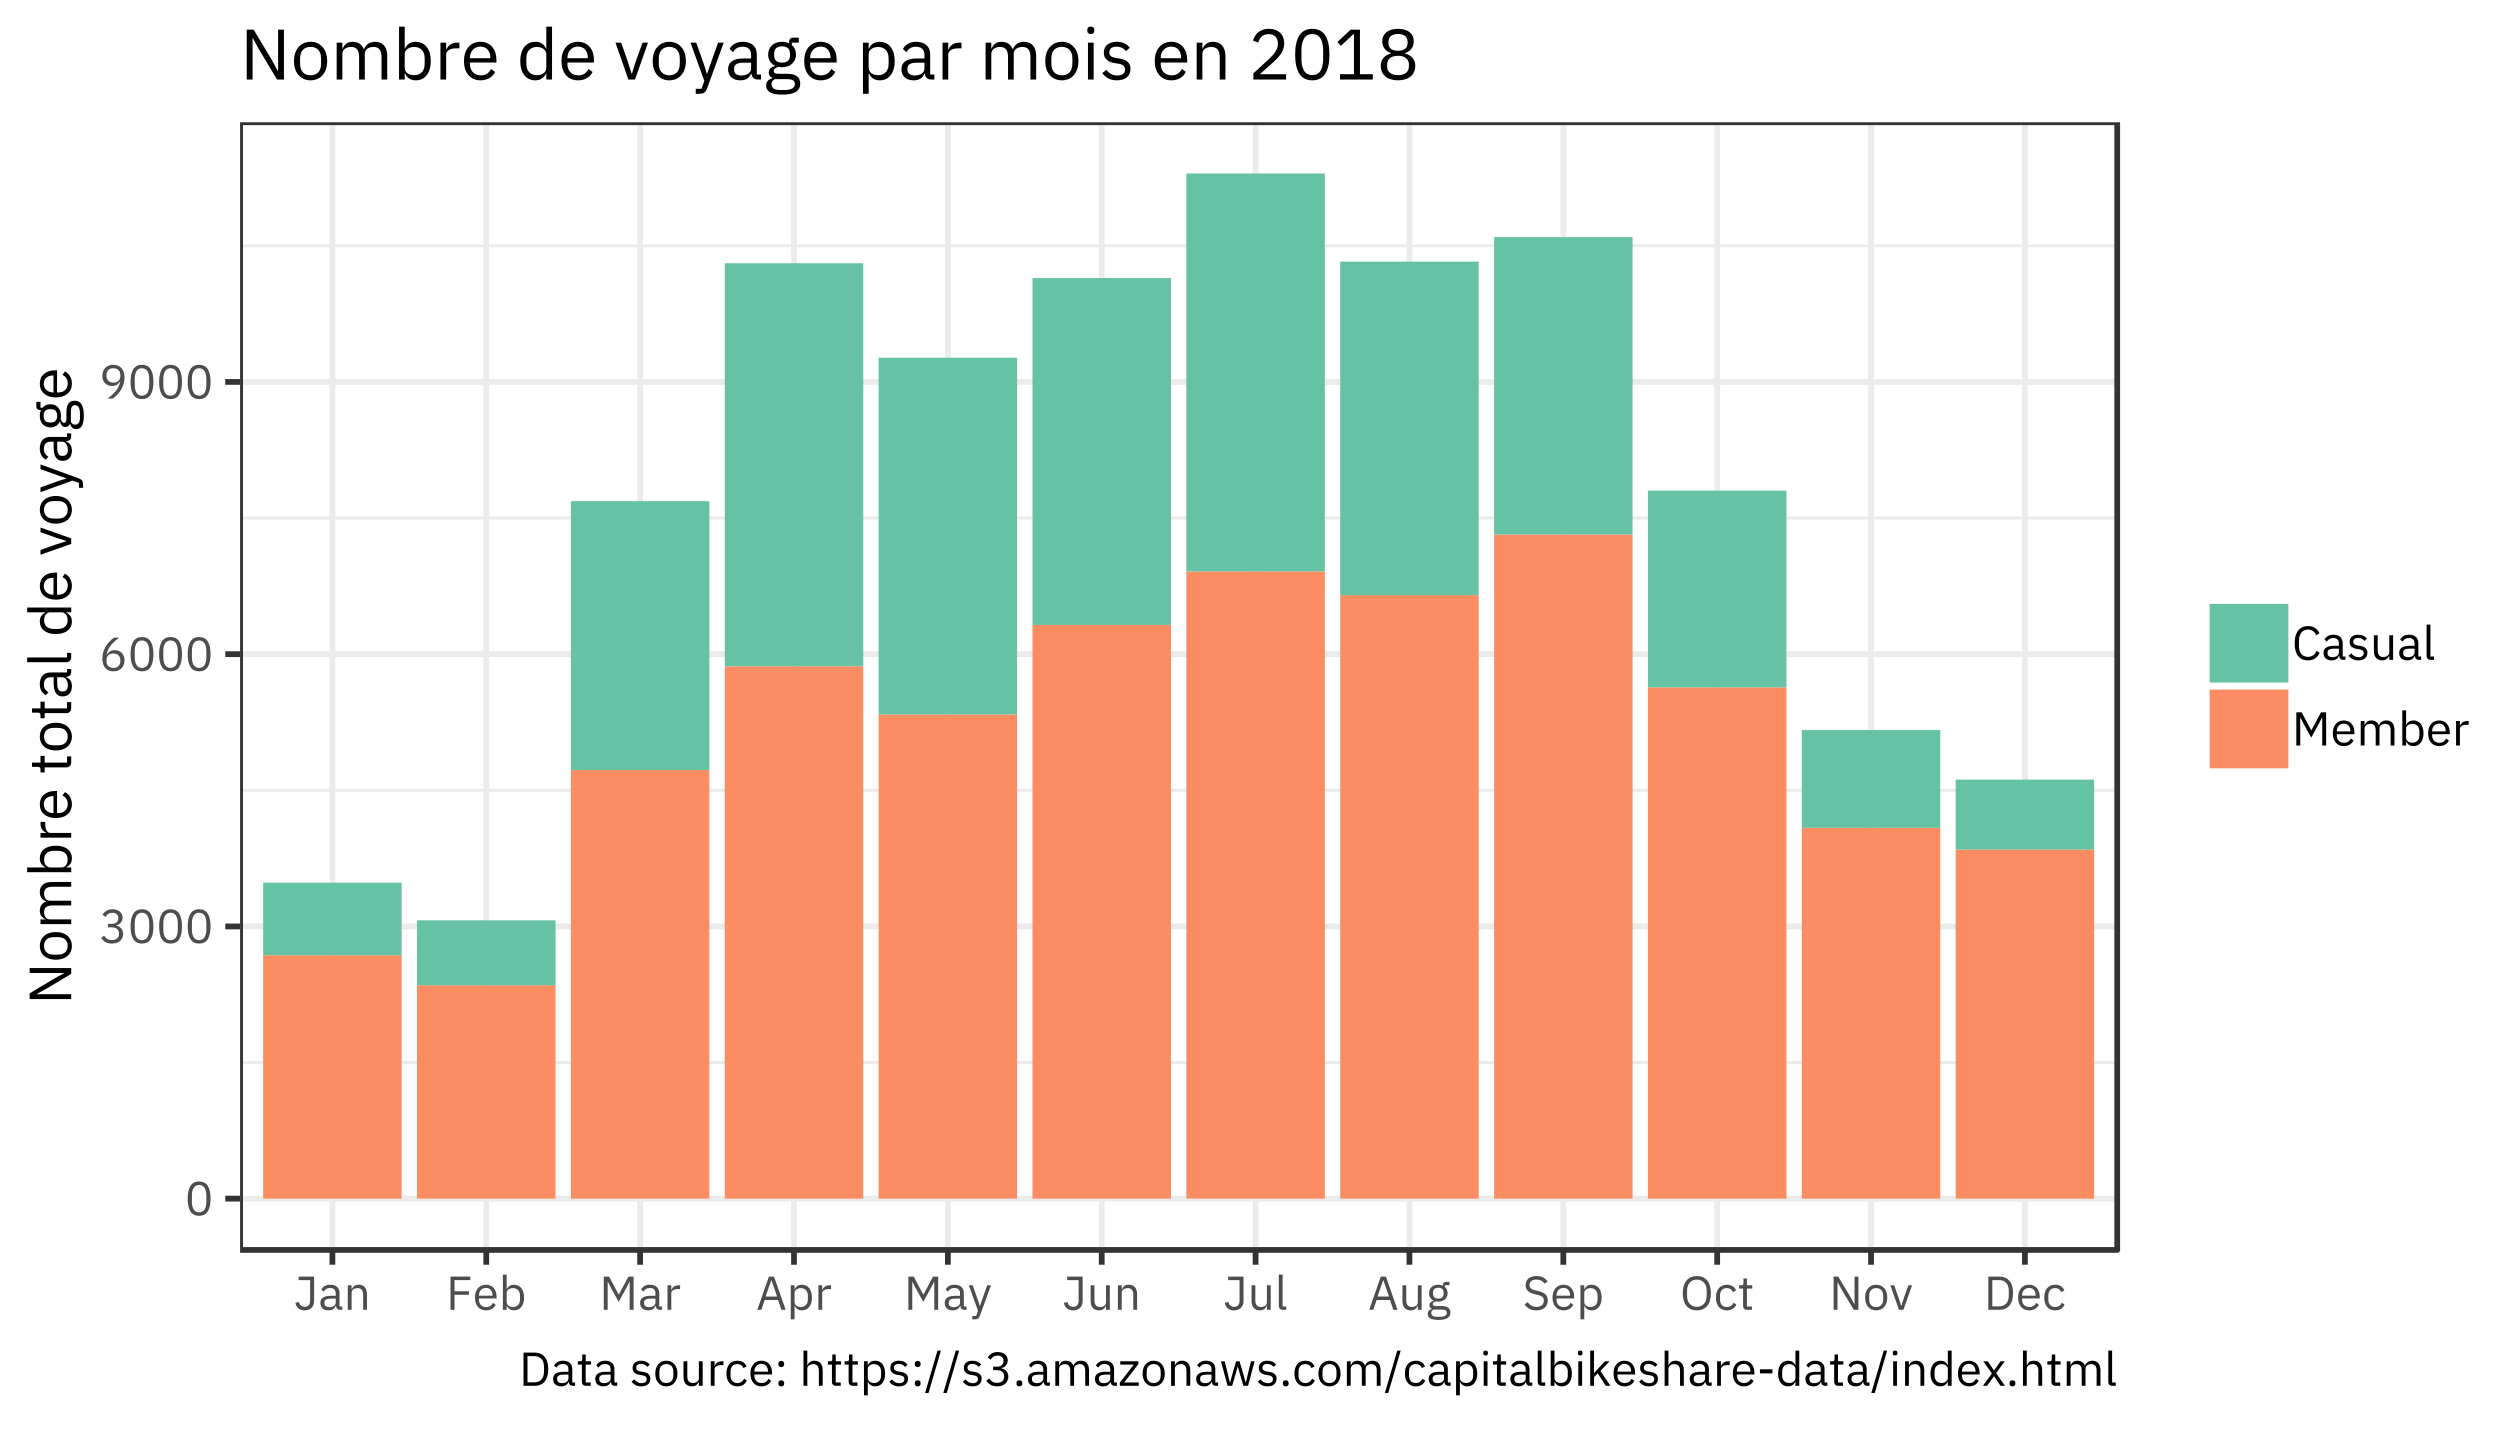 <?xml version="1.0" encoding="UTF-8"?>
<svg xmlns="http://www.w3.org/2000/svg" xmlns:xlink="http://www.w3.org/1999/xlink" width="504pt" height="288pt" viewBox="0 0 504 288" version="1.1">
<defs>
<g>
<symbol overflow="visible" id="glyph0-0">
<path style="stroke:none;" d="M 0.309 0 L 4.223 0 L 4.223 -7.488 L 0.309 -7.488 Z M 0.883 -0.574 L 0.883 -6.914 L 3.648 -6.914 L 3.648 -0.574 Z M 0.883 -0.574 "/>
</symbol>
<symbol overflow="visible" id="glyph0-1">
<path style="stroke:none;" d="M 2.879 0.113 C 3.676 0.102 4.262 -0.199 4.633 -0.797 C 5.004 -1.395 5.188 -2.246 5.184 -3.352 C 5.188 -4.453 5.004 -5.301 4.633 -5.902 C 4.262 -6.5 3.676 -6.805 2.879 -6.816 C 2.078 -6.805 1.496 -6.5 1.125 -5.902 C 0.754 -5.301 0.57 -4.453 0.578 -3.352 C 0.57 -2.246 0.754 -1.395 1.125 -0.797 C 1.496 -0.199 2.078 0.102 2.879 0.113 Z M 2.879 -0.586 C 2.355 -0.594 1.984 -0.801 1.758 -1.207 C 1.527 -1.609 1.414 -2.141 1.422 -2.805 L 1.422 -3.898 C 1.414 -4.555 1.527 -5.086 1.758 -5.492 C 1.984 -5.891 2.355 -6.102 2.879 -6.117 C 3.395 -6.102 3.77 -5.891 4.004 -5.492 C 4.23 -5.086 4.344 -4.555 4.34 -3.898 L 4.34 -2.805 C 4.344 -2.141 4.23 -1.609 4.004 -1.207 C 3.77 -0.801 3.395 -0.594 2.879 -0.586 Z M 2.879 -0.586 "/>
</symbol>
<symbol overflow="visible" id="glyph0-2">
<path style="stroke:none;" d="M 1.777 -3.859 L 1.777 -3.16 L 2.562 -3.16 C 3.031 -3.152 3.391 -3.047 3.633 -2.836 C 3.875 -2.621 3.996 -2.316 4.004 -1.922 L 4.004 -1.844 C 3.996 -1.445 3.875 -1.141 3.633 -0.93 C 3.391 -0.715 3.031 -0.605 2.562 -0.605 C 2.16 -0.605 1.844 -0.688 1.609 -0.848 C 1.371 -1.004 1.172 -1.219 1.008 -1.488 L 0.402 -1.027 C 0.598 -0.723 0.867 -0.461 1.207 -0.238 C 1.543 -0.016 1.996 0.098 2.574 0.113 C 3.262 0.102 3.812 -0.074 4.219 -0.426 C 4.625 -0.777 4.832 -1.246 4.848 -1.832 C 4.832 -2.332 4.688 -2.723 4.41 -3 C 4.133 -3.277 3.809 -3.449 3.438 -3.523 L 3.438 -3.562 C 3.801 -3.652 4.102 -3.824 4.344 -4.086 C 4.582 -4.344 4.711 -4.691 4.723 -5.125 C 4.707 -5.668 4.508 -6.086 4.129 -6.379 C 3.746 -6.664 3.266 -6.809 2.688 -6.816 C 2.152 -6.801 1.727 -6.688 1.414 -6.469 C 1.094 -6.25 0.855 -6 0.691 -5.723 L 1.285 -5.262 C 1.418 -5.52 1.598 -5.723 1.824 -5.871 C 2.043 -6.02 2.324 -6.094 2.668 -6.098 C 3.027 -6.094 3.316 -6.004 3.535 -5.832 C 3.746 -5.652 3.859 -5.391 3.871 -5.039 L 3.871 -4.973 C 3.867 -4.641 3.75 -4.375 3.523 -4.172 C 3.293 -3.969 2.957 -3.863 2.508 -3.859 Z M 1.777 -3.859 "/>
</symbol>
<symbol overflow="visible" id="glyph0-3">
<path style="stroke:none;" d="M 2.891 0.113 C 3.566 0.098 4.105 -0.102 4.504 -0.5 C 4.898 -0.898 5.102 -1.434 5.117 -2.102 C 5.102 -2.738 4.918 -3.242 4.559 -3.609 C 4.199 -3.973 3.727 -4.156 3.141 -4.164 C 2.734 -4.156 2.402 -4.066 2.145 -3.891 C 1.887 -3.711 1.68 -3.48 1.527 -3.207 L 1.477 -3.227 C 1.598 -3.738 1.77 -4.191 1.996 -4.586 C 2.219 -4.977 2.5 -5.34 2.844 -5.68 C 3.18 -6.012 3.59 -6.352 4.07 -6.699 L 3.035 -6.699 C 2.664 -6.461 2.297 -6.141 1.934 -5.73 C 1.57 -5.316 1.266 -4.832 1.023 -4.281 C 0.777 -3.727 0.652 -3.117 0.645 -2.457 C 0.648 -1.648 0.848 -1.023 1.242 -0.574 C 1.637 -0.125 2.184 0.102 2.891 0.113 Z M 2.879 -0.586 C 2.43 -0.586 2.086 -0.707 1.848 -0.953 C 1.602 -1.191 1.48 -1.539 1.477 -1.996 L 1.477 -2.074 C 1.48 -2.527 1.602 -2.875 1.848 -3.117 C 2.086 -3.359 2.43 -3.48 2.879 -3.484 C 3.32 -3.48 3.664 -3.359 3.91 -3.117 C 4.152 -2.875 4.277 -2.527 4.281 -2.074 L 4.281 -1.996 C 4.277 -1.539 4.152 -1.191 3.91 -0.953 C 3.664 -0.707 3.32 -0.586 2.879 -0.586 Z M 2.879 -0.586 "/>
</symbol>
<symbol overflow="visible" id="glyph0-4">
<path style="stroke:none;" d="M 5.117 -4.242 C 5.105 -5.047 4.906 -5.672 4.516 -6.125 C 4.121 -6.574 3.574 -6.805 2.871 -6.816 C 2.188 -6.801 1.645 -6.598 1.25 -6.199 C 0.852 -5.801 0.652 -5.266 0.645 -4.598 C 0.652 -3.953 0.836 -3.449 1.199 -3.09 C 1.559 -2.723 2.031 -2.539 2.621 -2.535 C 3.02 -2.539 3.352 -2.629 3.613 -2.809 C 3.867 -2.98 4.074 -3.211 4.234 -3.492 L 4.281 -3.477 C 4.16 -2.961 3.988 -2.508 3.766 -2.117 C 3.539 -1.719 3.254 -1.355 2.914 -1.02 C 2.57 -0.684 2.164 -0.344 1.688 0 L 2.727 0 C 3.09 -0.234 3.457 -0.555 3.824 -0.969 C 4.188 -1.375 4.492 -1.859 4.734 -2.414 C 4.977 -2.969 5.102 -3.578 5.117 -4.242 Z M 2.879 -3.215 C 2.43 -3.215 2.086 -3.336 1.848 -3.582 C 1.602 -3.82 1.48 -4.172 1.477 -4.629 L 1.477 -4.703 C 1.48 -5.152 1.602 -5.5 1.848 -5.746 C 2.086 -5.988 2.43 -6.113 2.879 -6.117 C 3.32 -6.113 3.664 -5.988 3.91 -5.746 C 4.152 -5.5 4.277 -5.152 4.281 -4.703 L 4.281 -4.629 C 4.277 -4.172 4.152 -3.82 3.91 -3.582 C 3.664 -3.336 3.32 -3.215 2.879 -3.215 Z M 2.879 -3.215 "/>
</symbol>
<symbol overflow="visible" id="glyph0-5">
<path style="stroke:none;" d="M 0.941 -6.699 L 0.941 -5.992 L 3.246 -5.992 L 3.246 -1.883 C 3.242 -1.453 3.145 -1.133 2.957 -0.922 C 2.766 -0.707 2.496 -0.602 2.152 -0.605 C 1.809 -0.605 1.547 -0.699 1.367 -0.879 C 1.18 -1.055 1.059 -1.289 1 -1.582 L 0.27 -1.41 C 0.363 -0.945 0.566 -0.578 0.879 -0.305 C 1.191 -0.031 1.609 0.105 2.133 0.113 C 2.707 0.105 3.168 -0.059 3.516 -0.387 C 3.859 -0.715 4.035 -1.164 4.051 -1.738 L 4.051 -6.699 Z M 0.941 -6.699 "/>
</symbol>
<symbol overflow="visible" id="glyph0-6">
<path style="stroke:none;" d="M 4.848 0 L 4.848 -0.672 L 4.281 -0.672 L 4.281 -3.398 C 4.273 -3.926 4.105 -4.332 3.777 -4.625 C 3.445 -4.914 2.98 -5.062 2.379 -5.07 C 1.934 -5.059 1.562 -4.965 1.27 -4.781 C 0.973 -4.598 0.758 -4.367 0.625 -4.098 L 1.086 -3.668 C 1.215 -3.895 1.383 -4.07 1.59 -4.203 C 1.793 -4.332 2.047 -4.402 2.344 -4.406 C 2.734 -4.406 3.027 -4.312 3.223 -4.125 C 3.418 -3.938 3.512 -3.668 3.512 -3.32 L 3.512 -2.832 L 2.535 -2.832 C 1.812 -2.824 1.281 -2.699 0.938 -2.457 C 0.59 -2.207 0.418 -1.852 0.422 -1.383 C 0.426 -0.914 0.57 -0.547 0.859 -0.285 C 1.145 -0.023 1.551 0.105 2.082 0.113 C 2.426 0.109 2.727 0.035 2.977 -0.117 C 3.227 -0.273 3.406 -0.5 3.516 -0.805 L 3.562 -0.805 C 3.586 -0.566 3.664 -0.375 3.797 -0.23 C 3.93 -0.078 4.133 -0.004 4.414 0 Z M 2.207 -0.535 C 1.906 -0.535 1.668 -0.605 1.496 -0.738 C 1.316 -0.871 1.227 -1.059 1.227 -1.305 L 1.227 -1.508 C 1.223 -1.746 1.328 -1.934 1.535 -2.062 C 1.738 -2.188 2.059 -2.25 2.496 -2.258 L 3.516 -2.258 L 3.516 -1.441 C 3.508 -1.18 3.383 -0.965 3.145 -0.797 C 2.906 -0.629 2.594 -0.539 2.207 -0.535 Z M 2.207 -0.535 "/>
</symbol>
<symbol overflow="visible" id="glyph0-7">
<path style="stroke:none;" d="M 1.586 0 L 1.586 -3.438 C 1.594 -3.75 1.719 -3.984 1.957 -4.145 C 2.195 -4.297 2.473 -4.375 2.793 -4.379 C 3.16 -4.375 3.438 -4.266 3.629 -4.043 C 3.816 -3.816 3.914 -3.48 3.918 -3.043 L 3.918 0 L 4.684 0 L 4.684 -3.176 C 4.676 -3.777 4.527 -4.242 4.234 -4.57 C 3.941 -4.898 3.539 -5.062 3.023 -5.07 C 2.656 -5.062 2.359 -4.98 2.133 -4.816 C 1.906 -4.652 1.734 -4.43 1.621 -4.148 L 1.586 -4.148 L 1.582 -4.953 L 0.816 -4.953 L 0.816 0 Z M 1.586 0 "/>
</symbol>
<symbol overflow="visible" id="glyph0-8">
<path style="stroke:none;" d="M 1.699 0 L 1.699 -3.035 L 4.605 -3.035 L 4.605 -3.742 L 1.699 -3.742 L 1.699 -5.992 L 4.887 -5.992 L 4.887 -6.699 L 0.895 -6.699 L 0.895 0 Z M 1.699 0 "/>
</symbol>
<symbol overflow="visible" id="glyph0-9">
<path style="stroke:none;" d="M 2.68 0.113 C 3.145 0.105 3.547 0.004 3.887 -0.199 C 4.223 -0.402 4.473 -0.672 4.637 -1.016 L 4.09 -1.41 C 3.957 -1.133 3.773 -0.922 3.543 -0.777 C 3.309 -0.629 3.035 -0.555 2.727 -0.555 C 2.258 -0.562 1.898 -0.707 1.645 -0.984 C 1.387 -1.258 1.258 -1.613 1.258 -2.055 L 1.258 -2.285 L 4.82 -2.285 L 4.82 -2.648 C 4.809 -3.363 4.617 -3.941 4.246 -4.383 C 3.867 -4.824 3.344 -5.051 2.68 -5.066 C 1.992 -5.055 1.453 -4.82 1.059 -4.363 C 0.66 -3.898 0.457 -3.27 0.453 -2.477 C 0.457 -1.676 0.66 -1.047 1.059 -0.59 C 1.453 -0.129 1.992 0.102 2.68 0.113 Z M 2.68 -4.426 C 3.074 -4.418 3.391 -4.285 3.629 -4.023 C 3.863 -3.762 3.988 -3.41 3.996 -2.965 L 3.996 -2.859 L 1.258 -2.859 L 1.258 -2.93 C 1.262 -3.367 1.395 -3.723 1.652 -4 C 1.91 -4.273 2.25 -4.414 2.68 -4.426 Z M 2.68 -4.426 "/>
</symbol>
<symbol overflow="visible" id="glyph0-10">
<path style="stroke:none;" d="M 0.816 0 L 1.582 0 L 1.582 -0.809 L 1.621 -0.809 C 1.766 -0.5 1.961 -0.27 2.203 -0.117 C 2.441 0.035 2.73 0.109 3.07 0.113 C 3.695 0.102 4.184 -0.129 4.543 -0.586 C 4.895 -1.043 5.078 -1.672 5.086 -2.477 C 5.078 -3.277 4.895 -3.906 4.543 -4.367 C 4.184 -4.82 3.695 -5.055 3.07 -5.066 C 2.727 -5.066 2.43 -4.992 2.188 -4.84 C 1.938 -4.688 1.75 -4.457 1.621 -4.148 L 1.582 -4.148 L 1.582 -7.102 L 0.816 -7.102 Z M 2.859 -0.574 C 2.5 -0.574 2.199 -0.66 1.957 -0.836 C 1.715 -1.008 1.59 -1.258 1.582 -1.582 L 1.582 -3.426 C 1.59 -3.703 1.715 -3.93 1.957 -4.109 C 2.199 -4.281 2.5 -4.371 2.859 -4.379 C 3.297 -4.367 3.637 -4.23 3.887 -3.969 C 4.129 -3.699 4.254 -3.344 4.262 -2.898 L 4.262 -2.055 C 4.254 -1.605 4.129 -1.25 3.887 -0.984 C 3.637 -0.719 3.297 -0.582 2.859 -0.574 Z M 2.859 -0.574 "/>
</symbol>
<symbol overflow="visible" id="glyph0-11">
<path style="stroke:none;" d="M 0.895 0 L 1.68 0 L 1.68 -5.645 L 1.727 -5.645 L 2.293 -4.52 L 3.898 -1.602 L 5.5 -4.52 L 6.066 -5.645 L 6.117 -5.645 L 6.117 0 L 6.902 0 L 6.902 -6.699 L 5.867 -6.699 L 3.938 -3.09 L 3.887 -3.09 L 1.969 -6.699 L 0.895 -6.699 Z M 0.895 0 "/>
</symbol>
<symbol overflow="visible" id="glyph0-12">
<path style="stroke:none;" d="M 1.582 0 L 1.582 -3.359 C 1.586 -3.598 1.703 -3.797 1.938 -3.949 C 2.168 -4.102 2.492 -4.18 2.906 -4.188 L 3.359 -4.188 L 3.359 -4.953 L 3.062 -4.953 C 2.66 -4.941 2.344 -4.848 2.109 -4.672 C 1.875 -4.492 1.715 -4.285 1.633 -4.043 L 1.582 -4.043 L 1.582 -4.953 L 0.816 -4.953 L 0.816 0 Z M 1.582 0 "/>
</symbol>
<symbol overflow="visible" id="glyph0-13">
<path style="stroke:none;" d="M 5.934 0 L 3.59 -6.699 L 2.562 -6.699 L 0.223 0 L 1.039 0 L 1.711 -1.977 L 4.414 -1.977 L 5.086 0 Z M 4.215 -2.688 L 1.902 -2.688 L 3.035 -5.953 L 3.082 -5.953 Z M 4.215 -2.688 "/>
</symbol>
<symbol overflow="visible" id="glyph0-14">
<path style="stroke:none;" d="M 0.816 1.918 L 1.582 1.918 L 1.582 -0.805 L 1.621 -0.805 C 1.766 -0.492 1.961 -0.262 2.203 -0.113 C 2.441 0.039 2.73 0.109 3.07 0.113 C 3.695 0.102 4.184 -0.129 4.543 -0.586 C 4.895 -1.043 5.078 -1.672 5.086 -2.477 C 5.078 -3.277 4.895 -3.906 4.543 -4.367 C 4.184 -4.82 3.695 -5.055 3.07 -5.066 C 2.727 -5.066 2.43 -4.992 2.188 -4.84 C 1.938 -4.688 1.75 -4.457 1.621 -4.148 L 1.582 -4.148 L 1.582 -4.953 L 0.816 -4.953 Z M 2.859 -0.574 C 2.5 -0.574 2.199 -0.66 1.957 -0.836 C 1.715 -1.008 1.59 -1.258 1.582 -1.582 L 1.582 -3.426 C 1.59 -3.703 1.715 -3.93 1.957 -4.109 C 2.199 -4.281 2.5 -4.371 2.859 -4.379 C 3.297 -4.367 3.637 -4.23 3.887 -3.969 C 4.129 -3.699 4.254 -3.344 4.262 -2.898 L 4.262 -2.055 C 4.254 -1.605 4.129 -1.25 3.887 -0.984 C 3.637 -0.719 3.297 -0.582 2.859 -0.574 Z M 2.859 -0.574 "/>
</symbol>
<symbol overflow="visible" id="glyph0-15">
<path style="stroke:none;" d="M 2.668 -1.582 L 2.398 -0.777 L 2.352 -0.777 L 2.121 -1.582 L 0.93 -4.953 L 0.164 -4.953 L 2.016 0.191 L 1.641 1.25 L 0.863 1.25 L 0.863 1.918 L 1.258 1.918 C 1.609 1.918 1.863 1.867 2.023 1.758 C 2.18 1.645 2.309 1.441 2.41 1.152 L 4.625 -4.953 L 3.867 -4.953 Z M 2.668 -1.582 "/>
</symbol>
<symbol overflow="visible" id="glyph0-16">
<path style="stroke:none;" d="M 3.871 0 L 4.637 0 L 4.637 -4.953 L 3.871 -4.953 L 3.871 -1.527 C 3.855 -1.199 3.73 -0.957 3.496 -0.805 C 3.258 -0.648 2.98 -0.574 2.668 -0.574 C 2.293 -0.574 2.012 -0.684 1.824 -0.91 C 1.629 -1.129 1.535 -1.465 1.535 -1.91 L 1.535 -4.953 L 0.77 -4.953 L 0.77 -1.777 C 0.77 -1.168 0.922 -0.703 1.219 -0.379 C 1.516 -0.055 1.922 0.105 2.438 0.113 C 2.844 0.102 3.152 0.012 3.371 -0.168 C 3.582 -0.348 3.738 -0.559 3.832 -0.805 L 3.871 -0.805 Z M 3.871 0 "/>
</symbol>
<symbol overflow="visible" id="glyph0-17">
<path style="stroke:none;" d="M 2.312 0 L 2.312 -0.672 L 1.582 -0.672 L 1.582 -7.102 L 0.816 -7.102 L 0.816 -0.797 C 0.812 -0.562 0.883 -0.371 1.023 -0.227 C 1.16 -0.078 1.363 -0.004 1.633 0 Z M 2.312 0 "/>
</symbol>
<symbol overflow="visible" id="glyph0-18">
<path style="stroke:none;" d="M 4.992 0.547 C 4.992 0.133 4.852 -0.184 4.574 -0.414 C 4.289 -0.645 3.844 -0.762 3.234 -0.77 L 2.18 -0.77 C 1.949 -0.762 1.766 -0.785 1.629 -0.84 C 1.492 -0.891 1.422 -0.992 1.422 -1.141 C 1.426 -1.293 1.492 -1.414 1.625 -1.504 C 1.75 -1.59 1.902 -1.656 2.074 -1.699 C 2.145 -1.684 2.219 -1.672 2.305 -1.664 C 2.383 -1.656 2.469 -1.652 2.555 -1.652 C 3.125 -1.66 3.578 -1.816 3.914 -2.125 C 4.246 -2.434 4.414 -2.844 4.426 -3.359 C 4.418 -3.621 4.367 -3.863 4.273 -4.082 C 4.172 -4.297 4.035 -4.48 3.859 -4.637 L 3.859 -4.953 L 4.801 -4.953 L 4.801 -5.625 L 4.062 -5.625 C 3.852 -5.621 3.703 -5.559 3.617 -5.438 C 3.523 -5.316 3.48 -5.156 3.484 -4.961 L 3.484 -4.875 C 3.348 -4.938 3.203 -4.984 3.047 -5.02 C 2.891 -5.051 2.723 -5.066 2.543 -5.07 C 1.973 -5.059 1.52 -4.902 1.191 -4.594 C 0.855 -4.281 0.688 -3.867 0.684 -3.359 C 0.68 -3.008 0.762 -2.703 0.926 -2.445 C 1.09 -2.18 1.316 -1.98 1.613 -1.844 L 1.613 -1.805 C 1.355 -1.742 1.152 -1.645 0.996 -1.512 C 0.84 -1.379 0.758 -1.188 0.758 -0.941 C 0.758 -0.77 0.797 -0.629 0.875 -0.516 C 0.945 -0.402 1.055 -0.312 1.199 -0.25 L 1.199 -0.145 C 0.949 -0.078 0.758 0.027 0.621 0.184 C 0.484 0.332 0.414 0.543 0.414 0.816 C 0.406 1.203 0.574 1.504 0.922 1.715 C 1.266 1.922 1.824 2.027 2.594 2.035 C 3.387 2.031 3.984 1.91 4.391 1.672 C 4.789 1.426 4.992 1.051 4.992 0.547 Z M 4.273 0.605 C 4.266 0.871 4.148 1.074 3.914 1.207 C 3.68 1.34 3.348 1.406 2.918 1.41 L 2.207 1.41 C 1.82 1.402 1.543 1.324 1.375 1.18 C 1.207 1.027 1.125 0.844 1.133 0.625 C 1.129 0.469 1.168 0.336 1.242 0.227 C 1.316 0.113 1.434 0.023 1.594 -0.047 L 3.246 -0.047 C 3.621 -0.043 3.887 0.016 4.047 0.129 C 4.199 0.246 4.273 0.402 4.273 0.605 Z M 2.555 -2.266 C 2.223 -2.262 1.961 -2.34 1.773 -2.5 C 1.582 -2.656 1.488 -2.898 1.488 -3.227 L 1.488 -3.496 C 1.488 -3.82 1.582 -4.062 1.773 -4.219 C 1.961 -4.375 2.223 -4.453 2.555 -4.453 C 2.883 -4.453 3.141 -4.375 3.332 -4.219 C 3.516 -4.062 3.613 -3.82 3.621 -3.496 L 3.621 -3.227 C 3.613 -2.898 3.516 -2.656 3.332 -2.5 C 3.141 -2.34 2.883 -2.262 2.555 -2.266 Z M 2.555 -2.266 "/>
</symbol>
<symbol overflow="visible" id="glyph0-19">
<path style="stroke:none;" d="M 2.773 0.113 C 3.496 0.105 4.062 -0.07 4.465 -0.43 C 4.867 -0.785 5.07 -1.277 5.078 -1.902 C 5.078 -2.395 4.93 -2.793 4.629 -3.098 C 4.328 -3.398 3.852 -3.625 3.207 -3.773 L 2.66 -3.898 C 2.238 -3.984 1.922 -4.117 1.715 -4.289 C 1.504 -4.457 1.398 -4.695 1.402 -5.012 C 1.402 -5.367 1.527 -5.641 1.77 -5.828 C 2.012 -6.012 2.348 -6.105 2.785 -6.105 C 3.168 -6.102 3.496 -6.027 3.762 -5.883 C 4.027 -5.734 4.25 -5.531 4.438 -5.281 L 5.039 -5.723 C 4.789 -6.078 4.48 -6.348 4.121 -6.535 C 3.754 -6.715 3.324 -6.809 2.824 -6.816 C 2.152 -6.809 1.617 -6.652 1.219 -6.344 C 0.82 -6.031 0.613 -5.578 0.605 -4.984 C 0.605 -4.473 0.77 -4.07 1.094 -3.777 C 1.414 -3.484 1.883 -3.273 2.496 -3.141 L 3.043 -3.016 C 3.477 -2.918 3.793 -2.781 3.992 -2.602 C 4.188 -2.422 4.285 -2.176 4.281 -1.863 C 4.277 -1.473 4.152 -1.164 3.902 -0.938 C 3.652 -0.711 3.285 -0.594 2.805 -0.594 C 2.414 -0.594 2.074 -0.676 1.785 -0.84 C 1.492 -1 1.23 -1.238 1 -1.555 L 0.402 -1.055 C 0.668 -0.688 0.996 -0.398 1.387 -0.195 C 1.773 0.008 2.234 0.105 2.773 0.113 Z M 2.773 0.113 "/>
</symbol>
<symbol overflow="visible" id="glyph0-20">
<path style="stroke:none;" d="M 3.398 0.113 C 4.273 0.105 4.961 -0.188 5.465 -0.773 C 5.969 -1.363 6.227 -2.223 6.238 -3.352 C 6.227 -4.477 5.969 -5.332 5.465 -5.926 C 4.961 -6.512 4.273 -6.809 3.398 -6.816 C 2.523 -6.809 1.832 -6.512 1.328 -5.926 C 0.824 -5.332 0.566 -4.477 0.559 -3.352 C 0.566 -2.223 0.824 -1.363 1.328 -0.773 C 1.832 -0.188 2.523 0.105 3.398 0.113 Z M 3.398 -0.605 C 2.805 -0.609 2.328 -0.809 1.973 -1.199 C 1.609 -1.586 1.426 -2.117 1.422 -2.793 L 1.422 -3.906 C 1.426 -4.574 1.609 -5.105 1.973 -5.5 C 2.328 -5.887 2.805 -6.086 3.398 -6.098 C 3.988 -6.086 4.461 -5.887 4.824 -5.5 C 5.18 -5.105 5.363 -4.574 5.375 -3.906 L 5.375 -2.793 C 5.363 -2.117 5.18 -1.586 4.824 -1.199 C 4.461 -0.809 3.988 -0.609 3.398 -0.605 Z M 3.398 -0.605 "/>
</symbol>
<symbol overflow="visible" id="glyph0-21">
<path style="stroke:none;" d="M 2.66 0.113 C 3.129 0.105 3.52 0.004 3.84 -0.203 C 4.156 -0.41 4.398 -0.695 4.559 -1.055 L 4.004 -1.43 C 3.863 -1.145 3.684 -0.93 3.461 -0.785 C 3.234 -0.637 2.969 -0.562 2.66 -0.566 C 2.199 -0.57 1.852 -0.711 1.625 -0.984 C 1.391 -1.258 1.277 -1.613 1.277 -2.055 L 1.277 -2.898 C 1.277 -3.336 1.391 -3.691 1.625 -3.965 C 1.852 -4.234 2.199 -4.375 2.66 -4.387 C 2.961 -4.383 3.215 -4.312 3.422 -4.176 C 3.625 -4.031 3.773 -3.832 3.867 -3.582 L 4.512 -3.906 C 4.367 -4.25 4.145 -4.527 3.844 -4.742 C 3.539 -4.949 3.145 -5.059 2.66 -5.066 C 1.957 -5.055 1.414 -4.82 1.031 -4.367 C 0.648 -3.906 0.453 -3.277 0.453 -2.477 C 0.453 -1.672 0.648 -1.043 1.031 -0.586 C 1.414 -0.129 1.957 0.102 2.66 0.113 Z M 2.66 0.113 "/>
</symbol>
<symbol overflow="visible" id="glyph0-22">
<path style="stroke:none;" d="M 2.871 0 L 2.871 -0.672 L 1.863 -0.672 L 1.863 -4.281 L 2.945 -4.281 L 2.945 -4.953 L 1.863 -4.953 L 1.863 -6.324 L 1.172 -6.324 L 1.172 -5.402 C 1.172 -5.238 1.141 -5.121 1.078 -5.051 C 1.012 -4.98 0.898 -4.945 0.738 -4.953 L 0.277 -4.953 L 0.277 -4.281 L 1.094 -4.281 L 1.094 -0.816 C 1.094 -0.566 1.164 -0.371 1.305 -0.227 C 1.441 -0.078 1.645 -0.004 1.91 0 Z M 2.871 0 "/>
</symbol>
<symbol overflow="visible" id="glyph0-23">
<path style="stroke:none;" d="M 4.965 0 L 5.895 0 L 5.895 -6.699 L 5.109 -6.699 L 5.109 -1.125 L 5.078 -1.125 L 4.273 -2.609 L 1.824 -6.699 L 0.895 -6.699 L 0.895 0 L 1.68 0 L 1.68 -5.578 L 1.707 -5.578 L 2.516 -4.09 Z M 4.965 0 "/>
</symbol>
<symbol overflow="visible" id="glyph0-24">
<path style="stroke:none;" d="M 2.688 0.113 C 3.359 0.102 3.898 -0.129 4.305 -0.59 C 4.707 -1.047 4.914 -1.676 4.926 -2.477 C 4.914 -3.27 4.707 -3.898 4.305 -4.363 C 3.898 -4.82 3.359 -5.055 2.688 -5.066 C 2.012 -5.055 1.473 -4.82 1.074 -4.363 C 0.668 -3.898 0.461 -3.27 0.453 -2.477 C 0.461 -1.676 0.668 -1.047 1.074 -0.59 C 1.473 -0.129 2.012 0.102 2.688 0.113 Z M 2.688 -0.566 C 2.266 -0.562 1.926 -0.691 1.672 -0.949 C 1.41 -1.207 1.281 -1.598 1.277 -2.121 L 1.277 -2.832 C 1.281 -3.352 1.41 -3.742 1.672 -4.004 C 1.926 -4.258 2.266 -4.387 2.688 -4.387 C 3.105 -4.387 3.445 -4.258 3.703 -4.004 C 3.961 -3.742 4.094 -3.352 4.102 -2.832 L 4.102 -2.121 C 4.094 -1.598 3.961 -1.207 3.703 -0.949 C 3.445 -0.691 3.105 -0.562 2.688 -0.566 Z M 2.688 -0.566 "/>
</symbol>
<symbol overflow="visible" id="glyph0-25">
<path style="stroke:none;" d="M 2.805 0 L 4.551 -4.953 L 3.812 -4.953 L 2.93 -2.496 L 2.391 -0.809 L 2.344 -0.809 L 1.805 -2.496 L 0.941 -4.953 L 0.172 -4.953 L 1.91 0 Z M 2.805 0 "/>
</symbol>
<symbol overflow="visible" id="glyph0-26">
<path style="stroke:none;" d="M 0.895 0 L 3.141 0 C 3.984 0 4.648 -0.277 5.137 -0.836 C 5.625 -1.391 5.875 -2.23 5.883 -3.352 C 5.875 -4.469 5.625 -5.305 5.137 -5.863 C 4.648 -6.418 3.984 -6.695 3.141 -6.699 L 0.895 -6.699 Z M 1.699 -0.711 L 1.699 -5.992 L 3.141 -5.992 C 3.699 -5.984 4.148 -5.801 4.492 -5.441 C 4.832 -5.078 5.008 -4.562 5.02 -3.898 L 5.02 -2.805 C 5.008 -2.133 4.832 -1.617 4.492 -1.258 C 4.148 -0.895 3.699 -0.711 3.141 -0.711 Z M 1.699 -0.711 "/>
</symbol>
<symbol overflow="visible" id="glyph0-27">
<path style="stroke:none;" d="M 3.254 0.113 C 3.809 0.105 4.289 -0.027 4.688 -0.293 C 5.086 -0.562 5.391 -0.934 5.605 -1.41 L 4.961 -1.812 C 4.824 -1.438 4.613 -1.145 4.324 -0.934 C 4.035 -0.715 3.676 -0.605 3.254 -0.605 C 2.668 -0.605 2.219 -0.801 1.902 -1.191 C 1.582 -1.574 1.422 -2.117 1.422 -2.812 L 1.422 -3.812 C 1.422 -4.504 1.582 -5.055 1.902 -5.469 C 2.219 -5.875 2.668 -6.086 3.254 -6.098 C 3.664 -6.09 4.012 -5.984 4.289 -5.785 C 4.562 -5.578 4.766 -5.301 4.906 -4.953 L 5.559 -5.348 C 5.344 -5.812 5.047 -6.172 4.664 -6.43 C 4.281 -6.68 3.809 -6.809 3.254 -6.816 C 2.398 -6.805 1.738 -6.5 1.27 -5.902 C 0.797 -5.297 0.559 -4.434 0.559 -3.312 C 0.559 -2.188 0.797 -1.336 1.27 -0.758 C 1.738 -0.18 2.398 0.105 3.254 0.113 Z M 3.254 0.113 "/>
</symbol>
<symbol overflow="visible" id="glyph0-28">
<path style="stroke:none;" d="M 2.305 0.113 C 2.875 0.105 3.324 -0.027 3.645 -0.297 C 3.965 -0.566 4.129 -0.945 4.137 -1.43 C 4.141 -1.805 4.023 -2.109 3.789 -2.344 C 3.551 -2.578 3.16 -2.738 2.621 -2.824 L 2.238 -2.879 C 1.926 -2.918 1.688 -3 1.531 -3.117 C 1.367 -3.234 1.285 -3.41 1.285 -3.648 C 1.281 -3.883 1.363 -4.07 1.531 -4.207 C 1.691 -4.344 1.934 -4.414 2.258 -4.418 C 2.57 -4.41 2.836 -4.344 3.047 -4.227 C 3.258 -4.105 3.418 -3.969 3.531 -3.812 L 4.043 -4.273 C 3.84 -4.52 3.598 -4.715 3.324 -4.855 C 3.043 -4.992 2.707 -5.062 2.312 -5.066 C 1.797 -5.066 1.375 -4.945 1.051 -4.707 C 0.723 -4.461 0.555 -4.098 0.547 -3.609 C 0.555 -3.156 0.707 -2.816 1 -2.598 C 1.293 -2.375 1.672 -2.238 2.141 -2.18 L 2.535 -2.121 C 2.852 -2.07 3.078 -1.977 3.211 -1.84 C 3.34 -1.703 3.402 -1.535 3.398 -1.344 C 3.395 -1.086 3.301 -0.891 3.125 -0.75 C 2.941 -0.609 2.688 -0.535 2.363 -0.535 C 2.047 -0.535 1.773 -0.602 1.535 -0.734 C 1.293 -0.863 1.078 -1.051 0.895 -1.297 L 0.348 -0.855 C 0.559 -0.559 0.828 -0.32 1.148 -0.148 C 1.465 0.023 1.848 0.105 2.305 0.113 Z M 2.305 0.113 "/>
</symbol>
<symbol overflow="visible" id="glyph0-29">
<path style="stroke:none;" d="M 1.582 0 L 1.582 -3.438 C 1.594 -3.75 1.715 -3.984 1.945 -4.145 C 2.176 -4.297 2.449 -4.375 2.766 -4.379 C 3.125 -4.375 3.391 -4.266 3.57 -4.043 C 3.742 -3.816 3.832 -3.48 3.832 -3.043 L 3.832 0 L 4.598 0 L 4.598 -3.438 C 4.605 -3.75 4.723 -3.984 4.949 -4.145 C 5.172 -4.297 5.441 -4.375 5.762 -4.379 C 6.129 -4.371 6.402 -4.258 6.582 -4.035 C 6.754 -3.809 6.844 -3.477 6.844 -3.043 L 6.844 0 L 7.613 0 L 7.613 -3.18 C 7.605 -3.777 7.465 -4.242 7.184 -4.57 C 6.902 -4.898 6.508 -5.062 6 -5.066 C 5.578 -5.055 5.242 -4.953 4.996 -4.766 C 4.75 -4.57 4.582 -4.336 4.492 -4.062 L 4.473 -4.062 C 4.328 -4.41 4.125 -4.668 3.859 -4.828 C 3.59 -4.988 3.289 -5.066 2.957 -5.066 C 2.578 -5.059 2.285 -4.969 2.082 -4.797 C 1.875 -4.621 1.723 -4.406 1.621 -4.148 L 1.582 -4.148 L 1.582 -4.953 L 0.816 -4.953 L 0.816 0 Z M 1.582 0 "/>
</symbol>
<symbol overflow="visible" id="glyph0-30">
<path style="stroke:none;" d=""/>
</symbol>
<symbol overflow="visible" id="glyph0-31">
<path style="stroke:none;" d="M 1.402 -3.781 C 1.598 -3.781 1.746 -3.836 1.844 -3.938 C 1.938 -4.039 1.984 -4.172 1.988 -4.34 L 1.988 -4.465 C 1.984 -4.629 1.938 -4.762 1.844 -4.863 C 1.746 -4.965 1.598 -5.016 1.402 -5.02 C 1.199 -5.016 1.051 -4.965 0.957 -4.863 C 0.859 -4.762 0.812 -4.629 0.816 -4.465 L 0.816 -4.34 C 0.812 -4.172 0.859 -4.039 0.957 -3.938 C 1.051 -3.836 1.199 -3.781 1.402 -3.781 Z M 1.402 0.113 C 1.598 0.105 1.746 0.059 1.844 -0.039 C 1.938 -0.137 1.984 -0.27 1.988 -0.441 L 1.988 -0.566 C 1.984 -0.73 1.938 -0.863 1.844 -0.965 C 1.746 -1.062 1.598 -1.113 1.402 -1.121 C 1.199 -1.113 1.051 -1.062 0.957 -0.965 C 0.859 -0.863 0.812 -0.73 0.816 -0.566 L 0.816 -0.441 C 0.812 -0.27 0.859 -0.137 0.957 -0.039 C 1.051 0.059 1.199 0.105 1.402 0.113 Z M 1.402 0.113 "/>
</symbol>
<symbol overflow="visible" id="glyph0-32">
<path style="stroke:none;" d="M 0.816 0 L 1.582 0 L 1.582 -3.438 C 1.594 -3.75 1.719 -3.984 1.957 -4.145 C 2.195 -4.297 2.473 -4.375 2.793 -4.379 C 3.16 -4.375 3.441 -4.266 3.633 -4.043 C 3.82 -3.816 3.914 -3.48 3.918 -3.043 L 3.918 0 L 4.684 0 L 4.684 -3.18 C 4.676 -3.777 4.527 -4.242 4.234 -4.57 C 3.941 -4.898 3.539 -5.062 3.023 -5.066 C 2.656 -5.062 2.359 -4.98 2.133 -4.816 C 1.906 -4.652 1.734 -4.43 1.621 -4.148 L 1.582 -4.148 L 1.582 -7.102 L 0.816 -7.102 Z M 0.816 0 "/>
</symbol>
<symbol overflow="visible" id="glyph0-33">
<path style="stroke:none;" d="M 0.777 1.449 L 3.281 -7.102 L 2.59 -7.102 L 0.086 1.449 Z M 0.777 1.449 "/>
</symbol>
<symbol overflow="visible" id="glyph0-34">
<path style="stroke:none;" d="M 1.305 0.113 C 1.504 0.105 1.652 0.059 1.746 -0.039 C 1.84 -0.137 1.887 -0.27 1.891 -0.441 L 1.891 -0.566 C 1.887 -0.73 1.84 -0.863 1.746 -0.965 C 1.652 -1.062 1.504 -1.113 1.305 -1.121 C 1.102 -1.113 0.953 -1.062 0.859 -0.965 C 0.762 -0.863 0.715 -0.73 0.719 -0.566 L 0.719 -0.441 C 0.715 -0.27 0.762 -0.137 0.859 -0.039 C 0.953 0.059 1.102 0.105 1.305 0.113 Z M 1.305 0.113 "/>
</symbol>
<symbol overflow="visible" id="glyph0-35">
<path style="stroke:none;" d="M 4.137 0 L 4.137 -0.672 L 1.191 -0.672 L 4.059 -4.379 L 4.059 -4.953 L 0.402 -4.953 L 0.402 -4.281 L 3.129 -4.281 L 0.316 -0.645 L 0.316 0 Z M 4.137 0 "/>
</symbol>
<symbol overflow="visible" id="glyph0-36">
<path style="stroke:none;" d="M 1.621 0 L 2.555 0 L 3.246 -2.379 L 3.668 -3.887 L 3.688 -3.887 L 4.117 -2.379 L 4.809 0 L 5.758 0 L 7.074 -4.953 L 6.355 -4.953 L 5.816 -2.812 L 5.309 -0.645 L 5.289 -0.645 L 4.676 -2.812 L 4.031 -4.953 L 3.352 -4.953 L 2.727 -2.812 L 2.121 -0.645 L 2.102 -0.645 L 1.574 -2.812 L 1.047 -4.953 L 0.297 -4.953 Z M 1.621 0 "/>
</symbol>
<symbol overflow="visible" id="glyph0-37">
<path style="stroke:none;" d="M 1.199 -6.113 C 1.359 -6.113 1.48 -6.156 1.559 -6.234 C 1.633 -6.312 1.668 -6.414 1.672 -6.547 L 1.672 -6.672 C 1.668 -6.801 1.633 -6.906 1.559 -6.984 C 1.48 -7.062 1.359 -7.102 1.199 -7.105 C 1.035 -7.102 0.914 -7.062 0.84 -6.984 C 0.762 -6.906 0.727 -6.801 0.73 -6.672 L 0.73 -6.547 C 0.727 -6.414 0.762 -6.312 0.84 -6.234 C 0.914 -6.156 1.035 -6.113 1.199 -6.113 Z M 0.816 0 L 1.582 0 L 1.582 -4.953 L 0.816 -4.953 Z M 0.816 0 "/>
</symbol>
<symbol overflow="visible" id="glyph0-38">
<path style="stroke:none;" d="M 0.816 0 L 1.582 0 L 1.582 -1.766 L 2.324 -2.523 L 3.965 0 L 4.895 0 L 2.879 -2.996 L 4.715 -4.953 L 3.781 -4.953 L 2.379 -3.445 L 1.621 -2.602 L 1.582 -2.602 L 1.582 -7.102 L 0.816 -7.102 Z M 0.816 0 "/>
</symbol>
<symbol overflow="visible" id="glyph0-39">
<path style="stroke:none;" d="M 3.168 -2.508 L 3.168 -3.332 L 0.664 -3.332 L 0.664 -2.508 Z M 3.168 -2.508 "/>
</symbol>
<symbol overflow="visible" id="glyph0-40">
<path style="stroke:none;" d="M 3.984 0 L 4.75 0 L 4.75 -7.102 L 3.984 -7.102 L 3.984 -4.148 L 3.945 -4.148 C 3.812 -4.457 3.625 -4.688 3.379 -4.84 C 3.129 -4.992 2.836 -5.066 2.496 -5.066 C 1.871 -5.055 1.379 -4.82 1.023 -4.367 C 0.668 -3.906 0.488 -3.277 0.48 -2.477 C 0.488 -1.672 0.668 -1.043 1.023 -0.586 C 1.379 -0.129 1.871 0.102 2.496 0.113 C 2.836 0.109 3.125 0.039 3.363 -0.113 C 3.602 -0.262 3.793 -0.492 3.945 -0.805 L 3.984 -0.805 Z M 2.707 -0.574 C 2.27 -0.582 1.926 -0.719 1.68 -0.984 C 1.434 -1.25 1.309 -1.605 1.305 -2.055 L 1.305 -2.898 C 1.309 -3.344 1.434 -3.699 1.68 -3.969 C 1.926 -4.23 2.27 -4.367 2.707 -4.379 C 3.066 -4.371 3.363 -4.281 3.605 -4.109 C 3.844 -3.93 3.973 -3.703 3.984 -3.426 L 3.984 -1.582 C 3.973 -1.258 3.844 -1.008 3.605 -0.836 C 3.363 -0.66 3.066 -0.574 2.707 -0.574 Z M 2.707 -0.574 "/>
</symbol>
<symbol overflow="visible" id="glyph0-41">
<path style="stroke:none;" d="M 0.203 0 L 1.055 0 L 2.449 -1.938 L 2.477 -1.938 L 3.762 0 L 4.664 0 L 2.879 -2.555 L 4.625 -4.953 L 3.773 -4.953 L 2.469 -3.109 L 2.438 -3.109 L 1.18 -4.953 L 0.277 -4.953 L 2.035 -2.496 Z M 0.203 0 "/>
</symbol>
<symbol overflow="visible" id="glyph1-0">
<path style="stroke:none;" d="M 0 -0.383 L 0 -5.277 L -9.359 -5.277 L -9.359 -0.383 Z M -0.719 -1.102 L -8.641 -1.102 L -8.641 -4.562 L -0.719 -4.562 Z M -0.719 -1.102 "/>
</symbol>
<symbol overflow="visible" id="glyph1-1">
<path style="stroke:none;" d="M 0 -6.203 L 0 -7.367 L -8.375 -7.367 L -8.375 -6.383 L -1.406 -6.383 L -1.406 -6.348 L -3.266 -5.34 L -8.375 -2.281 L -8.375 -1.117 L 0 -1.117 L 0 -2.098 L -6.973 -2.098 L -6.973 -2.137 L -5.113 -3.145 Z M 0 -6.203 "/>
</symbol>
<symbol overflow="visible" id="glyph1-2">
<path style="stroke:none;" d="M 0.145 -3.359 C 0.129 -4.195 -0.164 -4.871 -0.738 -5.379 C -1.312 -5.883 -2.098 -6.141 -3.098 -6.156 C -4.09 -6.141 -4.875 -5.883 -5.453 -5.379 C -6.027 -4.871 -6.32 -4.195 -6.336 -3.359 C -6.32 -2.516 -6.027 -1.844 -5.453 -1.34 C -4.875 -0.836 -4.09 -0.578 -3.098 -0.566 C -2.098 -0.578 -1.312 -0.836 -0.738 -1.34 C -0.164 -1.844 0.129 -2.516 0.145 -3.359 Z M -0.707 -3.359 C -0.703 -2.828 -0.863 -2.406 -1.188 -2.09 C -1.508 -1.766 -1.996 -1.602 -2.652 -1.594 L -3.539 -1.594 C -4.191 -1.602 -4.676 -1.766 -5 -2.09 C -5.32 -2.406 -5.484 -2.828 -5.484 -3.359 C -5.484 -3.883 -5.32 -4.309 -5 -4.629 C -4.676 -4.949 -4.191 -5.113 -3.539 -5.125 L -2.652 -5.125 C -1.996 -5.113 -1.508 -4.949 -1.188 -4.629 C -0.863 -4.309 -0.703 -3.883 -0.707 -3.359 Z M -0.707 -3.359 "/>
</symbol>
<symbol overflow="visible" id="glyph1-3">
<path style="stroke:none;" d="M 0 -1.98 L -4.297 -1.98 C -4.688 -1.992 -4.984 -2.141 -5.18 -2.434 C -5.375 -2.719 -5.473 -3.062 -5.473 -3.457 C -5.473 -3.91 -5.332 -4.242 -5.051 -4.461 C -4.77 -4.676 -4.352 -4.785 -3.805 -4.789 L 0 -4.789 L 0 -5.746 L -4.297 -5.746 C -4.688 -5.758 -4.984 -5.906 -5.18 -6.188 C -5.375 -6.469 -5.473 -6.805 -5.473 -7.199 C -5.473 -7.664 -5.328 -8.008 -5.047 -8.227 C -4.762 -8.445 -4.348 -8.555 -3.805 -8.559 L 0 -8.559 L 0 -9.516 L -3.973 -9.516 C -4.727 -9.508 -5.305 -9.328 -5.715 -8.98 C -6.121 -8.625 -6.328 -8.133 -6.336 -7.5 C -6.32 -6.973 -6.195 -6.555 -5.957 -6.246 C -5.715 -5.938 -5.422 -5.727 -5.078 -5.617 L -5.078 -5.59 C -5.516 -5.414 -5.836 -5.156 -6.039 -4.824 C -6.238 -4.484 -6.336 -4.109 -6.336 -3.695 C -6.324 -3.223 -6.211 -2.859 -5.996 -2.605 C -5.777 -2.348 -5.508 -2.156 -5.184 -2.027 L -5.184 -1.98 L -6.191 -1.98 L -6.191 -1.02 L 0 -1.02 Z M 0 -1.98 "/>
</symbol>
<symbol overflow="visible" id="glyph1-4">
<path style="stroke:none;" d="M 0 -1.02 L 0 -1.98 L -1.008 -1.98 L -1.008 -2.027 C -0.625 -2.211 -0.336 -2.453 -0.145 -2.754 C 0.047 -3.051 0.141 -3.41 0.145 -3.84 C 0.129 -4.621 -0.16 -5.234 -0.734 -5.68 C -1.305 -6.121 -2.094 -6.348 -3.098 -6.359 C -4.094 -6.348 -4.879 -6.121 -5.457 -5.68 C -6.027 -5.234 -6.32 -4.621 -6.336 -3.84 C -6.332 -3.41 -6.238 -3.043 -6.051 -2.734 C -5.859 -2.426 -5.57 -2.191 -5.184 -2.027 L -5.184 -1.98 L -8.879 -1.98 L -8.879 -1.02 Z M -0.719 -3.574 C -0.719 -3.125 -0.828 -2.75 -1.047 -2.449 C -1.262 -2.145 -1.574 -1.988 -1.98 -1.98 L -4.285 -1.98 C -4.629 -1.988 -4.914 -2.145 -5.133 -2.449 C -5.352 -2.75 -5.465 -3.125 -5.473 -3.574 C -5.465 -4.121 -5.293 -4.547 -4.961 -4.855 C -4.629 -5.164 -4.184 -5.32 -3.625 -5.328 L -2.566 -5.328 C -2.004 -5.32 -1.555 -5.164 -1.227 -4.855 C -0.891 -4.547 -0.723 -4.121 -0.719 -3.574 Z M -0.719 -3.574 "/>
</symbol>
<symbol overflow="visible" id="glyph1-5">
<path style="stroke:none;" d="M 0 -1.98 L -4.199 -1.98 C -4.5 -1.98 -4.746 -2.125 -4.938 -2.418 C -5.125 -2.707 -5.223 -3.113 -5.234 -3.637 L -5.234 -4.199 L -6.191 -4.199 L -6.191 -3.828 C -6.18 -3.32 -6.062 -2.926 -5.84 -2.637 C -5.617 -2.344 -5.355 -2.145 -5.055 -2.039 L -5.055 -1.98 L -6.191 -1.98 L -6.191 -1.02 L 0 -1.02 Z M 0 -1.98 "/>
</symbol>
<symbol overflow="visible" id="glyph1-6">
<path style="stroke:none;" d="M 0.145 -3.348 C 0.133 -3.93 0.004 -4.434 -0.25 -4.859 C -0.504 -5.277 -0.844 -5.59 -1.27 -5.797 L -1.762 -5.113 C -1.414 -4.945 -1.152 -4.719 -0.973 -4.43 C -0.789 -4.141 -0.695 -3.797 -0.695 -3.406 C -0.703 -2.82 -0.883 -2.371 -1.23 -2.055 C -1.574 -1.734 -2.02 -1.574 -2.566 -1.57 L -2.855 -1.57 L -2.855 -6.023 L -3.312 -6.023 C -4.203 -6.016 -4.926 -5.773 -5.48 -5.305 C -6.031 -4.832 -6.316 -4.18 -6.336 -3.348 C -6.32 -2.492 -6.027 -1.82 -5.453 -1.324 C -4.875 -0.828 -4.09 -0.574 -3.098 -0.566 C -2.098 -0.574 -1.312 -0.828 -0.738 -1.324 C -0.164 -1.82 0.129 -2.492 0.145 -3.348 Z M -5.531 -3.348 C -5.523 -3.844 -5.355 -4.242 -5.027 -4.539 C -4.699 -4.832 -4.258 -4.984 -3.707 -4.992 L -3.574 -4.992 L -3.574 -1.57 L -3.66 -1.57 C -4.207 -1.578 -4.652 -1.742 -5 -2.066 C -5.34 -2.387 -5.52 -2.812 -5.531 -3.348 Z M -5.531 -3.348 "/>
</symbol>
<symbol overflow="visible" id="glyph1-7">
<path style="stroke:none;" d=""/>
</symbol>
<symbol overflow="visible" id="glyph1-8">
<path style="stroke:none;" d="M 0 -3.586 L -0.84 -3.586 L -0.84 -2.328 L -5.352 -2.328 L -5.352 -3.684 L -6.191 -3.684 L -6.191 -2.328 L -7.906 -2.328 L -7.906 -1.465 L -6.754 -1.465 C -6.547 -1.465 -6.402 -1.426 -6.316 -1.348 C -6.23 -1.266 -6.188 -1.125 -6.191 -0.926 L -6.191 -0.348 L -5.352 -0.348 L -5.352 -1.367 L -1.02 -1.367 C -0.715 -1.367 -0.469 -1.457 -0.285 -1.629 C -0.098 -1.801 -0.004 -2.051 0 -2.387 Z M 0 -3.586 "/>
</symbol>
<symbol overflow="visible" id="glyph1-9">
<path style="stroke:none;" d="M 0 -6.059 L -0.84 -6.059 L -0.84 -5.352 L -4.246 -5.352 C -4.906 -5.344 -5.418 -5.137 -5.781 -4.723 C -6.145 -4.309 -6.328 -3.727 -6.336 -2.977 C -6.32 -2.414 -6.203 -1.949 -5.977 -1.582 C -5.746 -1.215 -5.461 -0.945 -5.125 -0.781 L -4.586 -1.355 C -4.867 -1.52 -5.09 -1.73 -5.258 -1.988 C -5.418 -2.238 -5.504 -2.555 -5.508 -2.93 C -5.504 -3.418 -5.387 -3.781 -5.156 -4.027 C -4.926 -4.27 -4.59 -4.391 -4.152 -4.391 L -3.539 -4.391 L -3.539 -3.168 C -3.535 -2.266 -3.379 -1.602 -3.07 -1.172 C -2.758 -0.738 -2.309 -0.523 -1.727 -0.527 C -1.145 -0.531 -0.688 -0.711 -0.359 -1.074 C -0.031 -1.434 0.133 -1.945 0.145 -2.605 C 0.141 -3.039 0.047 -3.41 -0.148 -3.723 C -0.34 -4.027 -0.629 -4.254 -1.008 -4.395 L -1.008 -4.453 C -0.711 -4.484 -0.469 -4.582 -0.285 -4.746 C -0.098 -4.91 -0.004 -5.168 0 -5.52 Z M -0.672 -2.762 C -0.672 -2.379 -0.754 -2.082 -0.922 -1.867 C -1.086 -1.648 -1.324 -1.539 -1.633 -1.535 L -1.883 -1.535 C -2.18 -1.531 -2.414 -1.656 -2.578 -1.918 C -2.738 -2.172 -2.816 -2.574 -2.82 -3.121 L -2.82 -4.395 L -1.801 -4.395 C -1.473 -4.383 -1.207 -4.227 -0.996 -3.93 C -0.785 -3.629 -0.676 -3.238 -0.672 -2.762 Z M -0.672 -2.762 "/>
</symbol>
<symbol overflow="visible" id="glyph1-10">
<path style="stroke:none;" d="M 0 -2.891 L -0.84 -2.891 L -0.84 -1.98 L -8.879 -1.98 L -8.879 -1.02 L -0.996 -1.02 C -0.699 -1.02 -0.461 -1.105 -0.281 -1.281 C -0.098 -1.453 -0.004 -1.707 0 -2.039 Z M 0 -2.891 "/>
</symbol>
<symbol overflow="visible" id="glyph1-11">
<path style="stroke:none;" d="M 0 -4.98 L 0 -5.938 L -8.879 -5.938 L -8.879 -4.98 L -5.184 -4.98 L -5.184 -4.934 C -5.57 -4.77 -5.859 -4.531 -6.051 -4.223 C -6.238 -3.914 -6.332 -3.547 -6.336 -3.121 C -6.32 -2.336 -6.027 -1.723 -5.457 -1.277 C -4.879 -0.832 -4.094 -0.605 -3.098 -0.602 C -2.094 -0.605 -1.305 -0.832 -0.734 -1.277 C -0.16 -1.723 0.129 -2.336 0.145 -3.121 C 0.141 -3.543 0.047 -3.906 -0.145 -4.207 C -0.336 -4.504 -0.625 -4.746 -1.008 -4.934 L -1.008 -4.98 Z M -0.719 -3.383 C -0.723 -2.836 -0.891 -2.41 -1.227 -2.102 C -1.555 -1.793 -2.004 -1.637 -2.566 -1.633 L -3.625 -1.633 C -4.184 -1.637 -4.629 -1.793 -4.961 -2.102 C -5.293 -2.41 -5.465 -2.836 -5.473 -3.383 C -5.465 -3.828 -5.352 -4.207 -5.133 -4.512 C -4.914 -4.812 -4.629 -4.969 -4.285 -4.98 L -1.98 -4.98 C -1.574 -4.969 -1.262 -4.812 -1.047 -4.512 C -0.828 -4.207 -0.719 -3.828 -0.719 -3.383 Z M -0.719 -3.383 "/>
</symbol>
<symbol overflow="visible" id="glyph1-12">
<path style="stroke:none;" d="M 0 -3.504 L -6.191 -5.688 L -6.191 -4.762 L -3.121 -3.66 L -1.008 -2.988 L -1.008 -2.93 L -3.121 -2.258 L -6.191 -1.176 L -6.191 -0.215 L 0 -2.387 Z M 0 -3.504 "/>
</symbol>
<symbol overflow="visible" id="glyph1-13">
<path style="stroke:none;" d="M -1.98 -3.336 L -0.973 -3 L -0.973 -2.941 L -1.98 -2.652 L -6.191 -1.164 L -6.191 -0.203 L 0.242 -2.52 L 1.562 -2.051 L 1.562 -1.082 L 2.398 -1.082 L 2.398 -1.574 C 2.402 -2.012 2.336 -2.332 2.199 -2.531 C 2.055 -2.727 1.805 -2.887 1.441 -3.012 L -6.191 -5.785 L -6.191 -4.836 Z M -1.98 -3.336 "/>
</symbol>
<symbol overflow="visible" id="glyph1-14">
<path style="stroke:none;" d="M 0.684 -6.238 C 0.168 -6.242 -0.23 -6.066 -0.52 -5.715 C -0.805 -5.359 -0.953 -4.805 -0.961 -4.043 L -0.961 -2.723 C -0.953 -2.434 -0.984 -2.203 -1.055 -2.035 C -1.121 -1.863 -1.246 -1.777 -1.43 -1.777 C -1.617 -1.781 -1.766 -1.867 -1.879 -2.031 C -1.988 -2.191 -2.07 -2.379 -2.125 -2.594 C -2.105 -2.68 -2.09 -2.777 -2.078 -2.883 C -2.066 -2.984 -2.062 -3.086 -2.062 -3.191 C -2.07 -3.906 -2.266 -4.473 -2.656 -4.895 C -3.039 -5.309 -3.555 -5.523 -4.199 -5.531 C -4.527 -5.527 -4.828 -5.465 -5.102 -5.344 C -5.371 -5.219 -5.602 -5.043 -5.797 -4.824 L -6.191 -4.824 L -6.191 -6 L -7.031 -6 L -7.031 -5.074 C -7.023 -4.816 -6.945 -4.629 -6.797 -4.52 C -6.645 -4.402 -6.445 -4.348 -6.203 -4.355 L -6.098 -4.355 C -6.172 -4.184 -6.23 -4.004 -6.273 -3.809 C -6.312 -3.609 -6.332 -3.398 -6.336 -3.18 C -6.32 -2.465 -6.121 -1.902 -5.738 -1.488 C -5.348 -1.074 -4.836 -0.859 -4.199 -0.852 C -3.762 -0.852 -3.383 -0.953 -3.059 -1.156 C -2.73 -1.355 -2.477 -1.645 -2.305 -2.016 L -2.258 -2.016 C -2.18 -1.695 -2.059 -1.438 -1.891 -1.246 C -1.719 -1.051 -1.48 -0.953 -1.176 -0.949 C -0.965 -0.949 -0.789 -0.996 -0.648 -1.094 C -0.504 -1.188 -0.391 -1.324 -0.312 -1.5 L -0.18 -1.5 C -0.098 -1.188 0.035 -0.945 0.23 -0.777 C 0.418 -0.602 0.684 -0.516 1.02 -0.516 C 1.508 -0.508 1.883 -0.719 2.145 -1.152 C 2.406 -1.582 2.539 -2.277 2.543 -3.238 C 2.543 -4.234 2.391 -4.984 2.09 -5.484 C 1.785 -5.984 1.316 -6.234 0.684 -6.238 Z M 0.758 -5.34 C 1.09 -5.332 1.344 -5.184 1.512 -4.895 C 1.68 -4.598 1.762 -4.184 1.766 -3.648 L 1.766 -2.758 C 1.754 -2.277 1.656 -1.934 1.473 -1.723 C 1.285 -1.512 1.055 -1.406 0.781 -1.414 C 0.586 -1.41 0.422 -1.457 0.281 -1.555 C 0.141 -1.645 0.027 -1.793 -0.062 -1.992 L -0.062 -4.055 C -0.055 -4.527 0.02 -4.859 0.164 -5.059 C 0.309 -5.25 0.504 -5.344 0.758 -5.34 Z M -2.832 -3.191 C -2.824 -2.777 -2.922 -2.453 -3.125 -2.219 C -3.32 -1.98 -3.625 -1.859 -4.031 -1.859 L -4.367 -1.859 C -4.773 -1.859 -5.078 -1.98 -5.273 -2.219 C -5.469 -2.453 -5.566 -2.777 -5.57 -3.191 C -5.566 -3.602 -5.469 -3.926 -5.273 -4.164 C -5.078 -4.398 -4.773 -4.52 -4.367 -4.523 L -4.031 -4.523 C -3.625 -4.52 -3.32 -4.398 -3.125 -4.164 C -2.922 -3.926 -2.824 -3.602 -2.832 -3.191 Z M -2.832 -3.191 "/>
</symbol>
<symbol overflow="visible" id="glyph2-0">
<path style="stroke:none;" d="M 0.461 0 L 6.336 0 L 6.336 -11.23 L 0.461 -11.23 Z M 1.324 -0.863 L 1.324 -10.367 L 5.473 -10.367 L 5.473 -0.863 Z M 1.324 -0.863 "/>
</symbol>
<symbol overflow="visible" id="glyph2-1">
<path style="stroke:none;" d="M 7.445 0 L 8.84 0 L 8.84 -10.051 L 7.66 -10.051 L 7.66 -1.684 L 7.617 -1.684 L 6.41 -3.918 L 2.734 -10.051 L 1.34 -10.051 L 1.34 0 L 2.52 0 L 2.52 -8.367 L 2.562 -8.367 L 3.773 -6.133 Z M 7.445 0 "/>
</symbol>
<symbol overflow="visible" id="glyph2-2">
<path style="stroke:none;" d="M 4.031 0.172 C 5.039 0.156 5.844 -0.191 6.453 -0.883 C 7.055 -1.574 7.367 -2.52 7.387 -3.715 C 7.367 -4.91 7.055 -5.852 6.453 -6.543 C 5.844 -7.234 5.039 -7.586 4.031 -7.602 C 3.023 -7.586 2.215 -7.234 1.609 -6.543 C 1 -5.852 0.688 -4.91 0.676 -3.715 C 0.688 -2.52 1 -1.574 1.609 -0.883 C 2.215 -0.191 3.023 0.156 4.031 0.172 Z M 4.031 -0.848 C 3.398 -0.844 2.891 -1.035 2.508 -1.426 C 2.121 -1.809 1.922 -2.395 1.914 -3.184 L 1.914 -4.25 C 1.922 -5.031 2.121 -5.617 2.508 -6.004 C 2.891 -6.387 3.398 -6.578 4.031 -6.582 C 4.66 -6.578 5.168 -6.387 5.555 -6.004 C 5.938 -5.617 6.133 -5.031 6.148 -4.25 L 6.148 -3.184 C 6.133 -2.395 5.938 -1.809 5.555 -1.426 C 5.168 -1.035 4.66 -0.844 4.031 -0.848 Z M 4.031 -0.848 "/>
</symbol>
<symbol overflow="visible" id="glyph2-3">
<path style="stroke:none;" d="M 2.375 0 L 2.375 -5.156 C 2.391 -5.629 2.574 -5.98 2.922 -6.215 C 3.266 -6.445 3.676 -6.562 4.148 -6.566 C 4.691 -6.562 5.094 -6.395 5.355 -6.062 C 5.617 -5.723 5.746 -5.223 5.746 -4.566 L 5.746 0 L 6.898 0 L 6.898 -5.156 C 6.91 -5.629 7.086 -5.98 7.426 -6.215 C 7.762 -6.445 8.168 -6.562 8.641 -6.566 C 9.199 -6.562 9.609 -6.395 9.875 -6.059 C 10.137 -5.719 10.27 -5.219 10.27 -4.566 L 10.27 0 L 11.418 0 L 11.418 -4.766 C 11.41 -5.668 11.195 -6.367 10.777 -6.859 C 10.352 -7.348 9.762 -7.594 9 -7.602 C 8.367 -7.586 7.863 -7.438 7.496 -7.148 C 7.121 -6.859 6.871 -6.508 6.738 -6.094 L 6.711 -6.094 C 6.496 -6.621 6.191 -7.004 5.789 -7.246 C 5.383 -7.484 4.93 -7.602 4.434 -7.602 C 3.867 -7.586 3.43 -7.453 3.125 -7.195 C 2.816 -6.938 2.586 -6.613 2.434 -6.223 L 2.375 -6.223 L 2.375 -7.43 L 1.227 -7.43 L 1.227 0 Z M 2.375 0 "/>
</symbol>
<symbol overflow="visible" id="glyph2-4">
<path style="stroke:none;" d="M 1.227 0 L 2.375 0 L 2.375 -1.211 L 2.434 -1.211 C 2.652 -0.746 2.945 -0.398 3.305 -0.172 C 3.664 0.059 4.098 0.168 4.609 0.172 C 5.543 0.156 6.277 -0.191 6.816 -0.879 C 7.348 -1.566 7.621 -2.512 7.633 -3.715 C 7.621 -4.918 7.348 -5.863 6.816 -6.551 C 6.277 -7.238 5.543 -7.586 4.609 -7.602 C 4.09 -7.602 3.648 -7.488 3.281 -7.262 C 2.91 -7.031 2.625 -6.688 2.434 -6.223 L 2.375 -6.223 L 2.375 -10.656 L 1.227 -10.656 Z M 4.293 -0.863 C 3.75 -0.863 3.297 -0.996 2.938 -1.258 C 2.57 -1.516 2.383 -1.887 2.375 -2.375 L 2.375 -5.141 C 2.383 -5.555 2.57 -5.895 2.938 -6.16 C 3.297 -6.418 3.75 -6.555 4.293 -6.566 C 4.945 -6.555 5.457 -6.352 5.828 -5.953 C 6.195 -5.555 6.383 -5.02 6.395 -4.348 L 6.395 -3.082 C 6.383 -2.41 6.195 -1.875 5.828 -1.477 C 5.457 -1.078 4.945 -0.871 4.293 -0.863 Z M 4.293 -0.863 "/>
</symbol>
<symbol overflow="visible" id="glyph2-5">
<path style="stroke:none;" d="M 2.375 0 L 2.375 -5.039 C 2.375 -5.398 2.551 -5.691 2.902 -5.926 C 3.246 -6.152 3.734 -6.273 4.363 -6.281 L 5.039 -6.281 L 5.039 -7.43 L 4.594 -7.43 C 3.988 -7.414 3.508 -7.273 3.16 -7.008 C 2.809 -6.742 2.57 -6.426 2.445 -6.062 L 2.375 -6.062 L 2.375 -7.43 L 1.227 -7.43 L 1.227 0 Z M 2.375 0 "/>
</symbol>
<symbol overflow="visible" id="glyph2-6">
<path style="stroke:none;" d="M 4.02 0.172 C 4.723 0.16 5.324 0.008 5.832 -0.297 C 6.332 -0.602 6.707 -1.012 6.953 -1.527 L 6.137 -2.117 C 5.934 -1.699 5.66 -1.383 5.316 -1.164 C 4.965 -0.941 4.559 -0.832 4.09 -0.836 C 3.391 -0.848 2.848 -1.062 2.469 -1.477 C 2.082 -1.891 1.891 -2.426 1.887 -3.082 L 1.887 -3.426 L 7.227 -3.426 L 7.227 -3.973 C 7.215 -5.043 6.93 -5.91 6.367 -6.578 C 5.801 -7.238 5.02 -7.578 4.02 -7.602 C 2.996 -7.586 2.184 -7.234 1.59 -6.543 C 0.992 -5.852 0.688 -4.91 0.676 -3.715 C 0.688 -2.52 0.992 -1.574 1.59 -0.883 C 2.184 -0.191 2.996 0.156 4.02 0.172 Z M 4.02 -6.641 C 4.617 -6.625 5.094 -6.426 5.449 -6.035 C 5.801 -5.641 5.98 -5.109 5.992 -4.449 L 5.992 -4.293 L 1.887 -4.293 L 1.887 -4.391 C 1.895 -5.047 2.09 -5.586 2.48 -6 C 2.863 -6.414 3.379 -6.625 4.02 -6.641 Z M 4.02 -6.641 "/>
</symbol>
<symbol overflow="visible" id="glyph2-7">
<path style="stroke:none;" d=""/>
</symbol>
<symbol overflow="visible" id="glyph2-8">
<path style="stroke:none;" d="M 5.977 0 L 7.129 0 L 7.129 -10.656 L 5.977 -10.656 L 5.977 -6.223 L 5.918 -6.223 C 5.723 -6.688 5.438 -7.031 5.07 -7.262 C 4.695 -7.488 4.254 -7.602 3.742 -7.602 C 2.801 -7.586 2.066 -7.238 1.535 -6.551 C 1 -5.863 0.727 -4.918 0.723 -3.715 C 0.727 -2.512 1 -1.566 1.535 -0.879 C 2.066 -0.191 2.801 0.156 3.742 0.172 C 4.25 0.168 4.684 0.059 5.047 -0.172 C 5.402 -0.398 5.695 -0.746 5.918 -1.207 L 5.977 -1.207 Z M 4.062 -0.863 C 3.402 -0.871 2.891 -1.078 2.523 -1.477 C 2.152 -1.875 1.965 -2.41 1.957 -3.082 L 1.957 -4.348 C 1.965 -5.02 2.152 -5.555 2.523 -5.953 C 2.891 -6.352 3.402 -6.555 4.062 -6.566 C 4.598 -6.555 5.051 -6.418 5.414 -6.16 C 5.773 -5.895 5.961 -5.555 5.977 -5.141 L 5.977 -2.375 C 5.961 -1.887 5.773 -1.516 5.414 -1.258 C 5.051 -0.996 4.598 -0.863 4.062 -0.863 Z M 4.062 -0.863 "/>
</symbol>
<symbol overflow="visible" id="glyph2-9">
<path style="stroke:none;" d="M 4.203 0 L 6.824 -7.43 L 5.715 -7.43 L 4.391 -3.742 L 3.586 -1.211 L 3.512 -1.211 L 2.707 -3.742 L 1.41 -7.43 L 0.262 -7.43 L 2.867 0 Z M 4.203 0 "/>
</symbol>
<symbol overflow="visible" id="glyph2-10">
<path style="stroke:none;" d="M 4.004 -2.375 L 3.602 -1.164 L 3.527 -1.164 L 3.184 -2.375 L 1.398 -7.43 L 0.246 -7.43 L 3.023 0.289 L 2.461 1.871 L 1.297 1.871 L 1.297 2.879 L 1.887 2.879 C 2.418 2.883 2.801 2.805 3.035 2.637 C 3.27 2.469 3.461 2.164 3.613 1.73 L 6.941 -7.43 L 5.801 -7.43 Z M 4.004 -2.375 "/>
</symbol>
<symbol overflow="visible" id="glyph2-11">
<path style="stroke:none;" d="M 7.273 0 L 7.273 -1.008 L 6.422 -1.008 L 6.422 -5.098 C 6.414 -5.887 6.16 -6.5 5.664 -6.938 C 5.168 -7.375 4.469 -7.594 3.57 -7.602 C 2.898 -7.586 2.344 -7.445 1.902 -7.172 C 1.457 -6.895 1.137 -6.551 0.938 -6.148 L 1.629 -5.5 C 1.824 -5.84 2.074 -6.109 2.387 -6.309 C 2.691 -6.504 3.066 -6.605 3.512 -6.609 C 4.098 -6.605 4.539 -6.465 4.832 -6.188 C 5.121 -5.91 5.266 -5.508 5.27 -4.98 L 5.27 -4.246 L 3.801 -4.246 C 2.723 -4.242 1.926 -4.055 1.406 -3.684 C 0.887 -3.309 0.629 -2.773 0.633 -2.074 C 0.641 -1.375 0.859 -0.828 1.289 -0.434 C 1.719 -0.039 2.328 0.16 3.125 0.172 C 3.645 0.168 4.094 0.055 4.469 -0.176 C 4.84 -0.41 5.105 -0.754 5.27 -1.207 L 5.344 -1.207 C 5.379 -0.855 5.496 -0.566 5.695 -0.344 C 5.895 -0.121 6.203 -0.008 6.625 0 Z M 3.312 -0.805 C 2.855 -0.805 2.5 -0.906 2.242 -1.105 C 1.98 -1.301 1.848 -1.586 1.844 -1.957 L 1.844 -2.262 C 1.84 -2.621 1.992 -2.898 2.301 -3.094 C 2.609 -3.285 3.09 -3.383 3.742 -3.387 L 5.27 -3.387 L 5.27 -2.16 C 5.254 -1.766 5.07 -1.445 4.715 -1.195 C 4.355 -0.945 3.887 -0.812 3.312 -0.805 Z M 3.312 -0.805 "/>
</symbol>
<symbol overflow="visible" id="glyph2-12">
<path style="stroke:none;" d="M 7.488 0.82 C 7.492 0.203 7.281 -0.277 6.859 -0.625 C 6.434 -0.969 5.766 -1.145 4.852 -1.152 L 3.27 -1.152 C 2.926 -1.145 2.648 -1.184 2.445 -1.266 C 2.238 -1.344 2.137 -1.492 2.133 -1.715 C 2.141 -1.938 2.242 -2.117 2.438 -2.254 C 2.629 -2.383 2.852 -2.48 3.109 -2.547 C 3.215 -2.523 3.332 -2.508 3.457 -2.496 C 3.582 -2.48 3.707 -2.473 3.832 -2.477 C 4.691 -2.488 5.371 -2.727 5.871 -3.191 C 6.371 -3.652 6.625 -4.27 6.637 -5.039 C 6.633 -5.438 6.559 -5.797 6.41 -6.121 C 6.262 -6.445 6.055 -6.723 5.789 -6.957 L 5.789 -7.43 L 7.199 -7.43 L 7.199 -8.438 L 6.09 -8.438 C 5.781 -8.43 5.562 -8.336 5.426 -8.156 C 5.289 -7.973 5.223 -7.734 5.227 -7.445 L 5.227 -7.316 C 5.023 -7.406 4.805 -7.477 4.57 -7.527 C 4.332 -7.574 4.078 -7.602 3.816 -7.605 C 2.957 -7.59 2.281 -7.348 1.785 -6.887 C 1.285 -6.418 1.031 -5.805 1.023 -5.039 C 1.023 -4.516 1.145 -4.059 1.391 -3.668 C 1.629 -3.277 1.973 -2.977 2.418 -2.766 L 2.418 -2.707 C 2.035 -2.617 1.727 -2.469 1.496 -2.27 C 1.262 -2.062 1.145 -1.777 1.137 -1.41 C 1.137 -1.156 1.195 -0.945 1.312 -0.777 C 1.426 -0.605 1.586 -0.473 1.801 -0.375 L 1.801 -0.215 C 1.426 -0.117 1.137 0.043 0.934 0.277 C 0.723 0.504 0.621 0.82 0.621 1.223 C 0.609 1.809 0.863 2.258 1.383 2.574 C 1.898 2.887 2.73 3.047 3.887 3.051 C 5.082 3.051 5.984 2.871 6.586 2.508 C 7.188 2.141 7.488 1.578 7.488 0.82 Z M 6.41 0.906 C 6.402 1.309 6.223 1.609 5.875 1.812 C 5.52 2.012 5.02 2.113 4.379 2.117 L 3.312 2.117 C 2.73 2.105 2.316 1.992 2.066 1.77 C 1.812 1.543 1.691 1.266 1.699 0.938 C 1.695 0.703 1.75 0.504 1.863 0.34 C 1.977 0.172 2.152 0.035 2.391 -0.074 L 4.867 -0.074 C 5.434 -0.066 5.836 0.02 6.07 0.195 C 6.305 0.367 6.418 0.605 6.41 0.906 Z M 3.832 -3.398 C 3.332 -3.395 2.941 -3.512 2.66 -3.75 C 2.379 -3.984 2.234 -4.348 2.23 -4.84 L 2.23 -5.242 C 2.234 -5.727 2.379 -6.09 2.66 -6.328 C 2.941 -6.562 3.332 -6.68 3.832 -6.684 C 4.324 -6.68 4.711 -6.562 4.996 -6.328 C 5.277 -6.09 5.422 -5.727 5.43 -5.242 L 5.43 -4.84 C 5.422 -4.348 5.277 -3.984 4.996 -3.75 C 4.711 -3.512 4.324 -3.395 3.832 -3.398 Z M 3.832 -3.398 "/>
</symbol>
<symbol overflow="visible" id="glyph2-13">
<path style="stroke:none;" d="M 1.227 2.879 L 2.375 2.879 L 2.375 -1.207 L 2.434 -1.207 C 2.652 -0.746 2.945 -0.398 3.305 -0.172 C 3.664 0.059 4.098 0.168 4.609 0.172 C 5.543 0.156 6.277 -0.191 6.816 -0.879 C 7.348 -1.566 7.621 -2.512 7.633 -3.715 C 7.621 -4.918 7.348 -5.863 6.816 -6.551 C 6.277 -7.238 5.543 -7.586 4.609 -7.602 C 4.09 -7.602 3.648 -7.488 3.281 -7.262 C 2.91 -7.031 2.625 -6.688 2.434 -6.223 L 2.375 -6.223 L 2.375 -7.43 L 1.227 -7.43 Z M 4.293 -0.863 C 3.75 -0.863 3.297 -0.996 2.938 -1.258 C 2.57 -1.516 2.383 -1.887 2.375 -2.375 L 2.375 -5.141 C 2.383 -5.555 2.57 -5.895 2.938 -6.16 C 3.297 -6.418 3.75 -6.555 4.293 -6.566 C 4.945 -6.555 5.457 -6.352 5.828 -5.953 C 6.195 -5.555 6.383 -5.02 6.395 -4.348 L 6.395 -3.082 C 6.383 -2.41 6.195 -1.875 5.828 -1.477 C 5.457 -1.078 4.945 -0.871 4.293 -0.863 Z M 4.293 -0.863 "/>
</symbol>
<symbol overflow="visible" id="glyph2-14">
<path style="stroke:none;" d="M 1.801 -9.172 C 2.039 -9.172 2.219 -9.23 2.336 -9.348 C 2.449 -9.461 2.504 -9.621 2.504 -9.82 L 2.504 -10.008 C 2.504 -10.203 2.449 -10.359 2.336 -10.477 C 2.219 -10.594 2.039 -10.652 1.801 -10.656 C 1.551 -10.652 1.371 -10.594 1.262 -10.477 C 1.145 -10.359 1.09 -10.203 1.094 -10.008 L 1.094 -9.82 C 1.09 -9.621 1.145 -9.461 1.262 -9.348 C 1.371 -9.23 1.551 -9.172 1.801 -9.172 Z M 1.227 0 L 2.375 0 L 2.375 -7.43 L 1.227 -7.43 Z M 1.227 0 "/>
</symbol>
<symbol overflow="visible" id="glyph2-15">
<path style="stroke:none;" d="M 3.457 0.172 C 4.312 0.16 4.98 -0.043 5.465 -0.445 C 5.945 -0.852 6.191 -1.418 6.207 -2.145 C 6.211 -2.707 6.039 -3.164 5.684 -3.516 C 5.328 -3.867 4.742 -4.105 3.93 -4.234 L 3.355 -4.32 C 2.891 -4.383 2.535 -4.504 2.293 -4.68 C 2.047 -4.852 1.926 -5.117 1.93 -5.473 C 1.926 -5.828 2.051 -6.105 2.297 -6.312 C 2.543 -6.512 2.902 -6.617 3.383 -6.625 C 3.855 -6.613 4.254 -6.52 4.574 -6.344 C 4.891 -6.164 5.133 -5.957 5.301 -5.719 L 6.062 -6.41 C 5.762 -6.785 5.402 -7.074 4.988 -7.285 C 4.566 -7.488 4.062 -7.594 3.469 -7.602 C 2.695 -7.598 2.062 -7.418 1.578 -7.059 C 1.086 -6.695 0.836 -6.148 0.82 -5.414 C 0.836 -4.73 1.062 -4.223 1.504 -3.898 C 1.941 -3.566 2.512 -3.359 3.211 -3.27 L 3.801 -3.184 C 4.281 -3.105 4.621 -2.965 4.816 -2.762 C 5.012 -2.551 5.105 -2.305 5.098 -2.016 C 5.094 -1.629 4.957 -1.328 4.688 -1.121 C 4.414 -0.91 4.031 -0.805 3.543 -0.805 C 3.074 -0.805 2.66 -0.906 2.305 -1.102 C 1.941 -1.297 1.621 -1.578 1.34 -1.945 L 0.52 -1.281 C 0.844 -0.832 1.246 -0.48 1.723 -0.223 C 2.199 0.035 2.777 0.164 3.457 0.172 Z M 3.457 0.172 "/>
</symbol>
<symbol overflow="visible" id="glyph2-16">
<path style="stroke:none;" d="M 2.375 0 L 2.375 -5.156 C 2.391 -5.629 2.578 -5.98 2.938 -6.215 C 3.289 -6.445 3.707 -6.562 4.191 -6.566 C 4.742 -6.562 5.164 -6.395 5.449 -6.062 C 5.73 -5.723 5.871 -5.223 5.875 -4.566 L 5.875 0 L 7.027 0 L 7.027 -4.766 C 7.016 -5.668 6.793 -6.367 6.355 -6.859 C 5.914 -7.348 5.309 -7.594 4.535 -7.602 C 3.984 -7.594 3.539 -7.469 3.203 -7.223 C 2.863 -6.977 2.605 -6.645 2.434 -6.223 L 2.375 -6.223 L 2.375 -7.43 L 1.227 -7.43 L 1.227 0 Z M 2.375 0 "/>
</symbol>
<symbol overflow="visible" id="glyph2-17">
<path style="stroke:none;" d="M 7.676 -1.066 L 2.391 -1.066 L 5.098 -3.5 C 5.75 -4.062 6.277 -4.648 6.68 -5.25 C 7.078 -5.852 7.285 -6.535 7.301 -7.301 C 7.293 -8.172 7.023 -8.871 6.492 -9.406 C 5.961 -9.934 5.203 -10.207 4.219 -10.223 C 3.574 -10.211 3.035 -10.094 2.605 -9.871 C 2.172 -9.645 1.828 -9.355 1.57 -9 C 1.312 -8.641 1.121 -8.262 0.996 -7.863 L 2.074 -7.445 C 2.203 -7.93 2.43 -8.332 2.758 -8.652 C 3.082 -8.969 3.551 -9.133 4.164 -9.145 C 4.777 -9.133 5.242 -8.961 5.555 -8.625 C 5.863 -8.285 6.016 -7.832 6.02 -7.273 L 6.02 -7.102 C 6.004 -6.613 5.848 -6.125 5.543 -5.645 C 5.234 -5.156 4.84 -4.695 4.363 -4.262 L 1.082 -1.238 L 1.082 0 L 7.676 0 Z M 7.676 -1.066 "/>
</symbol>
<symbol overflow="visible" id="glyph2-18">
<path style="stroke:none;" d="M 4.32 0.172 C 5.512 0.156 6.391 -0.297 6.949 -1.195 C 7.504 -2.094 7.777 -3.371 7.773 -5.027 C 7.777 -6.676 7.504 -7.949 6.949 -8.855 C 6.391 -9.754 5.512 -10.211 4.32 -10.223 C 3.121 -10.211 2.246 -9.754 1.691 -8.855 C 1.133 -7.949 0.855 -6.676 0.863 -5.027 C 0.855 -3.371 1.133 -2.094 1.691 -1.195 C 2.246 -0.297 3.121 0.156 4.32 0.172 Z M 4.32 -0.879 C 3.539 -0.895 2.98 -1.203 2.637 -1.809 C 2.293 -2.414 2.121 -3.211 2.129 -4.203 L 2.129 -5.848 C 2.121 -6.836 2.293 -7.633 2.637 -8.238 C 2.98 -8.844 3.539 -9.152 4.32 -9.172 C 5.094 -9.152 5.656 -8.844 6.004 -8.238 C 6.344 -7.633 6.512 -6.836 6.508 -5.848 L 6.508 -4.203 C 6.512 -3.211 6.344 -2.414 6.004 -1.809 C 5.656 -1.203 5.094 -0.895 4.32 -0.879 Z M 4.32 -0.879 "/>
</symbol>
<symbol overflow="visible" id="glyph2-19">
<path style="stroke:none;" d="M 7.875 0 L 7.875 -1.066 L 5.285 -1.066 L 5.285 -10.051 L 3.398 -10.051 L 0.734 -7.559 L 1.441 -6.797 L 3.977 -9.156 L 4.074 -9.156 L 4.074 -1.066 L 1.27 -1.066 L 1.27 0 Z M 7.875 0 "/>
</symbol>
<symbol overflow="visible" id="glyph2-20">
<path style="stroke:none;" d="M 4.32 0.172 C 5.461 0.148 6.328 -0.125 6.918 -0.66 C 7.504 -1.195 7.801 -1.887 7.805 -2.734 C 7.797 -3.414 7.609 -3.957 7.242 -4.367 C 6.875 -4.773 6.383 -5.062 5.773 -5.227 L 5.773 -5.344 C 6.301 -5.523 6.723 -5.816 7.031 -6.223 C 7.336 -6.629 7.492 -7.121 7.5 -7.703 C 7.492 -8.473 7.211 -9.082 6.66 -9.535 C 6.105 -9.98 5.324 -10.211 4.32 -10.223 C 3.309 -10.211 2.527 -9.98 1.977 -9.535 C 1.422 -9.082 1.145 -8.473 1.137 -7.703 C 1.145 -7.121 1.301 -6.629 1.605 -6.223 C 1.91 -5.816 2.328 -5.523 2.863 -5.344 L 2.863 -5.227 C 2.25 -5.062 1.762 -4.777 1.395 -4.371 C 1.027 -3.961 0.84 -3.414 0.836 -2.734 C 0.836 -1.887 1.129 -1.195 1.719 -0.66 C 2.301 -0.125 3.168 0.148 4.32 0.172 Z M 4.32 -0.879 C 3.613 -0.879 3.07 -1.035 2.691 -1.352 C 2.309 -1.66 2.117 -2.102 2.117 -2.68 L 2.117 -2.98 C 2.117 -3.551 2.309 -3.992 2.691 -4.309 C 3.07 -4.617 3.613 -4.777 4.32 -4.781 C 5.02 -4.777 5.562 -4.617 5.945 -4.309 C 6.324 -3.992 6.516 -3.551 6.523 -2.98 L 6.523 -2.68 C 6.516 -2.102 6.324 -1.66 5.945 -1.352 C 5.562 -1.035 5.02 -0.879 4.32 -0.879 Z M 4.32 -5.789 C 3.688 -5.789 3.211 -5.922 2.883 -6.195 C 2.555 -6.461 2.391 -6.855 2.391 -7.371 L 2.391 -7.59 C 2.391 -8.098 2.555 -8.492 2.883 -8.766 C 3.211 -9.035 3.688 -9.168 4.32 -9.172 C 4.945 -9.168 5.426 -9.035 5.754 -8.766 C 6.082 -8.492 6.246 -8.098 6.25 -7.59 L 6.25 -7.371 C 6.246 -6.855 6.082 -6.461 5.754 -6.195 C 5.426 -5.922 4.945 -5.789 4.32 -5.789 Z M 4.32 -5.789 "/>
</symbol>
</g>
<clipPath id="clip1">
  <path d="M 48.402 24.645 L 427 24.645 L 427 252 L 48.402 252 Z M 48.402 24.645 "/>
</clipPath>
<clipPath id="clip2">
  <path d="M 48.402 213 L 427.832 213 L 427.832 215 L 48.402 215 Z M 48.402 213 "/>
</clipPath>
<clipPath id="clip3">
  <path d="M 48.402 159 L 427.832 159 L 427.832 160 L 48.402 160 Z M 48.402 159 "/>
</clipPath>
<clipPath id="clip4">
  <path d="M 48.402 104 L 427.832 104 L 427.832 105 L 48.402 105 Z M 48.402 104 "/>
</clipPath>
<clipPath id="clip5">
  <path d="M 48.402 49 L 427.832 49 L 427.832 50 L 48.402 50 Z M 48.402 49 "/>
</clipPath>
<clipPath id="clip6">
  <path d="M 48.402 241 L 427.832 241 L 427.832 243 L 48.402 243 Z M 48.402 241 "/>
</clipPath>
<clipPath id="clip7">
  <path d="M 48.402 186 L 427.832 186 L 427.832 188 L 48.402 188 Z M 48.402 186 "/>
</clipPath>
<clipPath id="clip8">
  <path d="M 48.402 131 L 427.832 131 L 427.832 133 L 48.402 133 Z M 48.402 131 "/>
</clipPath>
<clipPath id="clip9">
  <path d="M 48.402 76 L 427.832 76 L 427.832 78 L 48.402 78 Z M 48.402 76 "/>
</clipPath>
<clipPath id="clip10">
  <path d="M 66 24.645 L 68 24.645 L 68 252.98 L 66 252.98 Z M 66 24.645 "/>
</clipPath>
<clipPath id="clip11">
  <path d="M 97 24.645 L 99 24.645 L 99 252.98 L 97 252.98 Z M 97 24.645 "/>
</clipPath>
<clipPath id="clip12">
  <path d="M 128 24.645 L 130 24.645 L 130 252.98 L 128 252.98 Z M 128 24.645 "/>
</clipPath>
<clipPath id="clip13">
  <path d="M 159 24.645 L 161 24.645 L 161 252.98 L 159 252.98 Z M 159 24.645 "/>
</clipPath>
<clipPath id="clip14">
  <path d="M 190 24.645 L 192 24.645 L 192 252.98 L 190 252.98 Z M 190 24.645 "/>
</clipPath>
<clipPath id="clip15">
  <path d="M 221 24.645 L 223 24.645 L 223 252.98 L 221 252.98 Z M 221 24.645 "/>
</clipPath>
<clipPath id="clip16">
  <path d="M 252 24.645 L 254 24.645 L 254 252.98 L 252 252.98 Z M 252 24.645 "/>
</clipPath>
<clipPath id="clip17">
  <path d="M 283 24.645 L 285 24.645 L 285 252.98 L 283 252.98 Z M 283 24.645 "/>
</clipPath>
<clipPath id="clip18">
  <path d="M 314 24.645 L 316 24.645 L 316 252.98 L 314 252.98 Z M 314 24.645 "/>
</clipPath>
<clipPath id="clip19">
  <path d="M 345 24.645 L 347 24.645 L 347 252.98 L 345 252.98 Z M 345 24.645 "/>
</clipPath>
<clipPath id="clip20">
  <path d="M 376 24.645 L 378 24.645 L 378 252.98 L 376 252.98 Z M 376 24.645 "/>
</clipPath>
<clipPath id="clip21">
  <path d="M 407 24.645 L 409 24.645 L 409 252.98 L 407 252.98 Z M 407 24.645 "/>
</clipPath>
<clipPath id="clip22">
  <path d="M 48.402 24.645 L 427.832 24.645 L 427.832 252.98 L 48.402 252.98 Z M 48.402 24.645 "/>
</clipPath>
</defs>
<g id="surface6">
<rect x="0" y="0" width="504" height="288" style="fill:rgb(100%,100%,100%);fill-opacity:1;stroke:none;"/>
<rect x="0" y="0" width="504" height="288" style="fill:rgb(100%,100%,100%);fill-opacity:1;stroke:none;"/>
<path style="fill:none;stroke-width:1.164;stroke-linecap:round;stroke-linejoin:round;stroke:rgb(100%,100%,100%);stroke-opacity:1;stroke-miterlimit:10;" d="M 0 288 L 504 288 L 504 0 L 0 0 Z M 0 288 "/>
<g clip-path="url(#clip1)" clip-rule="nonzero">
<path style=" stroke:none;fill-rule:nonzero;fill:rgb(100%,100%,100%);fill-opacity:1;" d="M 48.402 251.984 L 426.832 251.984 L 426.832 24.648 L 48.402 24.648 Z M 48.402 251.984 "/>
</g>
<g clip-path="url(#clip2)" clip-rule="nonzero">
<path style="fill:none;stroke-width:0.582;stroke-linecap:butt;stroke-linejoin:round;stroke:rgb(92.157%,92.157%,92.157%);stroke-opacity:1;stroke-miterlimit:10;" d="M 48.402 214.207 L 426.832 214.207 "/>
</g>
<g clip-path="url(#clip3)" clip-rule="nonzero">
<path style="fill:none;stroke-width:0.582;stroke-linecap:butt;stroke-linejoin:round;stroke:rgb(92.157%,92.157%,92.157%);stroke-opacity:1;stroke-miterlimit:10;" d="M 48.402 159.324 L 426.832 159.324 "/>
</g>
<g clip-path="url(#clip4)" clip-rule="nonzero">
<path style="fill:none;stroke-width:0.582;stroke-linecap:butt;stroke-linejoin:round;stroke:rgb(92.157%,92.157%,92.157%);stroke-opacity:1;stroke-miterlimit:10;" d="M 48.402 104.441 L 426.832 104.441 "/>
</g>
<g clip-path="url(#clip5)" clip-rule="nonzero">
<path style="fill:none;stroke-width:0.582;stroke-linecap:butt;stroke-linejoin:round;stroke:rgb(92.157%,92.157%,92.157%);stroke-opacity:1;stroke-miterlimit:10;" d="M 48.402 49.559 L 426.832 49.559 "/>
</g>
<g clip-path="url(#clip6)" clip-rule="nonzero">
<path style="fill:none;stroke-width:1.164;stroke-linecap:butt;stroke-linejoin:round;stroke:rgb(92.157%,92.157%,92.157%);stroke-opacity:1;stroke-miterlimit:10;" d="M 48.402 241.648 L 426.832 241.648 "/>
</g>
<g clip-path="url(#clip7)" clip-rule="nonzero">
<path style="fill:none;stroke-width:1.164;stroke-linecap:butt;stroke-linejoin:round;stroke:rgb(92.157%,92.157%,92.157%);stroke-opacity:1;stroke-miterlimit:10;" d="M 48.402 186.766 L 426.832 186.766 "/>
</g>
<g clip-path="url(#clip8)" clip-rule="nonzero">
<path style="fill:none;stroke-width:1.164;stroke-linecap:butt;stroke-linejoin:round;stroke:rgb(92.157%,92.157%,92.157%);stroke-opacity:1;stroke-miterlimit:10;" d="M 48.402 131.883 L 426.832 131.883 "/>
</g>
<g clip-path="url(#clip9)" clip-rule="nonzero">
<path style="fill:none;stroke-width:1.164;stroke-linecap:butt;stroke-linejoin:round;stroke:rgb(92.157%,92.157%,92.157%);stroke-opacity:1;stroke-miterlimit:10;" d="M 48.402 77 L 426.832 77 "/>
</g>
<g clip-path="url(#clip10)" clip-rule="nonzero">
<path style="fill:none;stroke-width:1.164;stroke-linecap:butt;stroke-linejoin:round;stroke:rgb(92.157%,92.157%,92.157%);stroke-opacity:1;stroke-miterlimit:10;" d="M 67.012 251.984 L 67.012 24.645 "/>
</g>
<g clip-path="url(#clip11)" clip-rule="nonzero">
<path style="fill:none;stroke-width:1.164;stroke-linecap:butt;stroke-linejoin:round;stroke:rgb(92.157%,92.157%,92.157%);stroke-opacity:1;stroke-miterlimit:10;" d="M 98.031 251.984 L 98.031 24.645 "/>
</g>
<g clip-path="url(#clip12)" clip-rule="nonzero">
<path style="fill:none;stroke-width:1.164;stroke-linecap:butt;stroke-linejoin:round;stroke:rgb(92.157%,92.157%,92.157%);stroke-opacity:1;stroke-miterlimit:10;" d="M 129.051 251.984 L 129.051 24.645 "/>
</g>
<g clip-path="url(#clip13)" clip-rule="nonzero">
<path style="fill:none;stroke-width:1.164;stroke-linecap:butt;stroke-linejoin:round;stroke:rgb(92.157%,92.157%,92.157%);stroke-opacity:1;stroke-miterlimit:10;" d="M 160.07 251.984 L 160.07 24.645 "/>
</g>
<g clip-path="url(#clip14)" clip-rule="nonzero">
<path style="fill:none;stroke-width:1.164;stroke-linecap:butt;stroke-linejoin:round;stroke:rgb(92.157%,92.157%,92.157%);stroke-opacity:1;stroke-miterlimit:10;" d="M 191.09 251.984 L 191.09 24.645 "/>
</g>
<g clip-path="url(#clip15)" clip-rule="nonzero">
<path style="fill:none;stroke-width:1.164;stroke-linecap:butt;stroke-linejoin:round;stroke:rgb(92.157%,92.157%,92.157%);stroke-opacity:1;stroke-miterlimit:10;" d="M 222.109 251.984 L 222.109 24.645 "/>
</g>
<g clip-path="url(#clip16)" clip-rule="nonzero">
<path style="fill:none;stroke-width:1.164;stroke-linecap:butt;stroke-linejoin:round;stroke:rgb(92.157%,92.157%,92.157%);stroke-opacity:1;stroke-miterlimit:10;" d="M 253.125 251.984 L 253.125 24.645 "/>
</g>
<g clip-path="url(#clip17)" clip-rule="nonzero">
<path style="fill:none;stroke-width:1.164;stroke-linecap:butt;stroke-linejoin:round;stroke:rgb(92.157%,92.157%,92.157%);stroke-opacity:1;stroke-miterlimit:10;" d="M 284.145 251.984 L 284.145 24.645 "/>
</g>
<g clip-path="url(#clip18)" clip-rule="nonzero">
<path style="fill:none;stroke-width:1.164;stroke-linecap:butt;stroke-linejoin:round;stroke:rgb(92.157%,92.157%,92.157%);stroke-opacity:1;stroke-miterlimit:10;" d="M 315.164 251.984 L 315.164 24.645 "/>
</g>
<g clip-path="url(#clip19)" clip-rule="nonzero">
<path style="fill:none;stroke-width:1.164;stroke-linecap:butt;stroke-linejoin:round;stroke:rgb(92.157%,92.157%,92.157%);stroke-opacity:1;stroke-miterlimit:10;" d="M 346.184 251.984 L 346.184 24.645 "/>
</g>
<g clip-path="url(#clip20)" clip-rule="nonzero">
<path style="fill:none;stroke-width:1.164;stroke-linecap:butt;stroke-linejoin:round;stroke:rgb(92.157%,92.157%,92.157%);stroke-opacity:1;stroke-miterlimit:10;" d="M 377.203 251.984 L 377.203 24.645 "/>
</g>
<g clip-path="url(#clip21)" clip-rule="nonzero">
<path style="fill:none;stroke-width:1.164;stroke-linecap:butt;stroke-linejoin:round;stroke:rgb(92.157%,92.157%,92.157%);stroke-opacity:1;stroke-miterlimit:10;" d="M 408.223 251.984 L 408.223 24.645 "/>
</g>
<path style=" stroke:none;fill-rule:nonzero;fill:rgb(98.824%,55.294%,38.431%);fill-opacity:1;" d="M 53.055 241.648 L 80.973 241.648 L 80.973 192.566 L 53.055 192.566 Z M 53.055 241.648 "/>
<path style=" stroke:none;fill-rule:nonzero;fill:rgb(40%,76.078%,64.706%);fill-opacity:1;" d="M 53.055 192.566 L 80.973 192.566 L 80.973 177.949 L 53.055 177.949 Z M 53.055 192.566 "/>
<path style=" stroke:none;fill-rule:nonzero;fill:rgb(98.824%,55.294%,38.431%);fill-opacity:1;" d="M 84.074 241.648 L 111.992 241.648 L 111.992 198.621 L 84.074 198.621 Z M 84.074 241.648 "/>
<path style=" stroke:none;fill-rule:nonzero;fill:rgb(40%,76.078%,64.706%);fill-opacity:1;" d="M 84.074 198.621 L 111.992 198.621 L 111.992 185.539 L 84.074 185.539 Z M 84.074 198.621 "/>
<path style=" stroke:none;fill-rule:nonzero;fill:rgb(98.824%,55.294%,38.431%);fill-opacity:1;" d="M 115.094 241.648 L 143.012 241.648 L 143.012 155.246 L 115.094 155.246 Z M 115.094 241.648 "/>
<path style=" stroke:none;fill-rule:nonzero;fill:rgb(40%,76.078%,64.706%);fill-opacity:1;" d="M 115.094 155.246 L 143.012 155.246 L 143.012 101.039 L 115.094 101.039 Z M 115.094 155.246 "/>
<path style=" stroke:none;fill-rule:nonzero;fill:rgb(98.824%,55.294%,38.431%);fill-opacity:1;" d="M 146.113 241.648 L 174.031 241.648 L 174.031 134.316 L 146.113 134.316 Z M 146.113 241.648 "/>
<path style=" stroke:none;fill-rule:nonzero;fill:rgb(40%,76.078%,64.706%);fill-opacity:1;" d="M 146.113 134.316 L 174.031 134.316 L 174.031 53.07 L 146.113 53.07 Z M 146.113 134.316 "/>
<path style=" stroke:none;fill-rule:nonzero;fill:rgb(98.824%,55.294%,38.431%);fill-opacity:1;" d="M 177.129 241.648 L 205.047 241.648 L 205.047 144.012 L 177.129 144.012 Z M 177.129 241.648 "/>
<path style=" stroke:none;fill-rule:nonzero;fill:rgb(40%,76.078%,64.706%);fill-opacity:1;" d="M 177.129 144.012 L 205.047 144.012 L 205.047 72.117 L 177.129 72.117 Z M 177.129 144.012 "/>
<path style=" stroke:none;fill-rule:nonzero;fill:rgb(98.824%,55.294%,38.431%);fill-opacity:1;" d="M 208.148 241.648 L 236.066 241.648 L 236.066 125.992 L 208.148 125.992 Z M 208.148 241.648 "/>
<path style=" stroke:none;fill-rule:nonzero;fill:rgb(40%,76.078%,64.706%);fill-opacity:1;" d="M 208.148 125.992 L 236.066 125.992 L 236.066 56.055 L 208.148 56.055 Z M 208.148 125.992 "/>
<path style=" stroke:none;fill-rule:nonzero;fill:rgb(98.824%,55.294%,38.431%);fill-opacity:1;" d="M 239.168 241.648 L 267.086 241.648 L 267.086 115.199 L 239.168 115.199 Z M 239.168 241.648 "/>
<path style=" stroke:none;fill-rule:nonzero;fill:rgb(40%,76.078%,64.706%);fill-opacity:1;" d="M 239.168 115.199 L 267.086 115.199 L 267.086 34.98 L 239.168 34.98 Z M 239.168 115.199 "/>
<path style=" stroke:none;fill-rule:nonzero;fill:rgb(98.824%,55.294%,38.431%);fill-opacity:1;" d="M 270.188 241.648 L 298.105 241.648 L 298.105 119.973 L 270.188 119.973 Z M 270.188 241.648 "/>
<path style=" stroke:none;fill-rule:nonzero;fill:rgb(40%,76.078%,64.706%);fill-opacity:1;" d="M 270.188 119.977 L 298.105 119.977 L 298.105 52.746 L 270.188 52.746 Z M 270.188 119.977 "/>
<path style=" stroke:none;fill-rule:nonzero;fill:rgb(98.824%,55.294%,38.431%);fill-opacity:1;" d="M 301.207 241.648 L 329.125 241.648 L 329.125 107.754 L 301.207 107.754 Z M 301.207 241.648 "/>
<path style=" stroke:none;fill-rule:nonzero;fill:rgb(40%,76.078%,64.706%);fill-opacity:1;" d="M 301.207 107.754 L 329.125 107.754 L 329.125 47.805 L 301.207 47.805 Z M 301.207 107.754 "/>
<path style=" stroke:none;fill-rule:nonzero;fill:rgb(98.824%,55.294%,38.431%);fill-opacity:1;" d="M 332.227 241.648 L 360.145 241.648 L 360.145 138.559 L 332.227 138.559 Z M 332.227 241.648 "/>
<path style=" stroke:none;fill-rule:nonzero;fill:rgb(40%,76.078%,64.706%);fill-opacity:1;" d="M 332.227 138.562 L 360.145 138.562 L 360.145 98.918 L 332.227 98.918 Z M 332.227 138.562 "/>
<path style=" stroke:none;fill-rule:nonzero;fill:rgb(98.824%,55.294%,38.431%);fill-opacity:1;" d="M 363.242 241.648 L 391.16 241.648 L 391.16 166.879 L 363.242 166.879 Z M 363.242 241.648 "/>
<path style=" stroke:none;fill-rule:nonzero;fill:rgb(40%,76.078%,64.706%);fill-opacity:1;" d="M 363.242 166.883 L 391.16 166.883 L 391.16 147.18 L 363.242 147.18 Z M 363.242 166.883 "/>
<path style=" stroke:none;fill-rule:nonzero;fill:rgb(98.824%,55.294%,38.431%);fill-opacity:1;" d="M 394.262 241.648 L 422.18 241.648 L 422.18 171.27 L 394.262 171.27 Z M 394.262 241.648 "/>
<path style=" stroke:none;fill-rule:nonzero;fill:rgb(40%,76.078%,64.706%);fill-opacity:1;" d="M 394.262 171.273 L 422.18 171.273 L 422.18 157.168 L 394.262 157.168 Z M 394.262 171.273 "/>
<g clip-path="url(#clip22)" clip-rule="nonzero">
<path style="fill:none;stroke-width:1.164;stroke-linecap:round;stroke-linejoin:round;stroke:rgb(20%,20%,20%);stroke-opacity:1;stroke-miterlimit:10;" d="M 48.402 251.984 L 426.832 251.984 L 426.832 24.648 L 48.402 24.648 Z M 48.402 251.984 "/>
</g>
<g style="fill:rgb(30.196%,30.196%,30.196%);fill-opacity:1;">
  <use xlink:href="#glyph0-1" x="37.262" y="245"/>
</g>
<g style="fill:rgb(30.196%,30.196%,30.196%);fill-opacity:1;">
  <use xlink:href="#glyph0-2" x="19.984" y="190.117"/>
  <use xlink:href="#glyph0-1" x="25.744" y="190.117"/>
  <use xlink:href="#glyph0-1" x="31.504" y="190.117"/>
  <use xlink:href="#glyph0-1" x="37.264" y="190.117"/>
</g>
<g style="fill:rgb(30.196%,30.196%,30.196%);fill-opacity:1;">
  <use xlink:href="#glyph0-3" x="19.984" y="135.234"/>
  <use xlink:href="#glyph0-1" x="25.744" y="135.234"/>
  <use xlink:href="#glyph0-1" x="31.504" y="135.234"/>
  <use xlink:href="#glyph0-1" x="37.264" y="135.234"/>
</g>
<g style="fill:rgb(30.196%,30.196%,30.196%);fill-opacity:1;">
  <use xlink:href="#glyph0-4" x="19.984" y="80.352"/>
  <use xlink:href="#glyph0-1" x="25.744" y="80.352"/>
  <use xlink:href="#glyph0-1" x="31.504" y="80.352"/>
  <use xlink:href="#glyph0-1" x="37.264" y="80.352"/>
</g>
<path style="fill:none;stroke-width:1.164;stroke-linecap:butt;stroke-linejoin:round;stroke:rgb(20%,20%,20%);stroke-opacity:1;stroke-miterlimit:10;" d="M 45.414 241.648 L 48.402 241.648 "/>
<path style="fill:none;stroke-width:1.164;stroke-linecap:butt;stroke-linejoin:round;stroke:rgb(20%,20%,20%);stroke-opacity:1;stroke-miterlimit:10;" d="M 45.414 186.766 L 48.402 186.766 "/>
<path style="fill:none;stroke-width:1.164;stroke-linecap:butt;stroke-linejoin:round;stroke:rgb(20%,20%,20%);stroke-opacity:1;stroke-miterlimit:10;" d="M 45.414 131.883 L 48.402 131.883 "/>
<path style="fill:none;stroke-width:1.164;stroke-linecap:butt;stroke-linejoin:round;stroke:rgb(20%,20%,20%);stroke-opacity:1;stroke-miterlimit:10;" d="M 45.414 77 L 48.402 77 "/>
<path style="fill:none;stroke-width:1.164;stroke-linecap:butt;stroke-linejoin:round;stroke:rgb(20%,20%,20%);stroke-opacity:1;stroke-miterlimit:10;" d="M 67.012 254.973 L 67.012 251.984 "/>
<path style="fill:none;stroke-width:1.164;stroke-linecap:butt;stroke-linejoin:round;stroke:rgb(20%,20%,20%);stroke-opacity:1;stroke-miterlimit:10;" d="M 98.031 254.973 L 98.031 251.984 "/>
<path style="fill:none;stroke-width:1.164;stroke-linecap:butt;stroke-linejoin:round;stroke:rgb(20%,20%,20%);stroke-opacity:1;stroke-miterlimit:10;" d="M 129.051 254.973 L 129.051 251.984 "/>
<path style="fill:none;stroke-width:1.164;stroke-linecap:butt;stroke-linejoin:round;stroke:rgb(20%,20%,20%);stroke-opacity:1;stroke-miterlimit:10;" d="M 160.07 254.973 L 160.07 251.984 "/>
<path style="fill:none;stroke-width:1.164;stroke-linecap:butt;stroke-linejoin:round;stroke:rgb(20%,20%,20%);stroke-opacity:1;stroke-miterlimit:10;" d="M 191.09 254.973 L 191.09 251.984 "/>
<path style="fill:none;stroke-width:1.164;stroke-linecap:butt;stroke-linejoin:round;stroke:rgb(20%,20%,20%);stroke-opacity:1;stroke-miterlimit:10;" d="M 222.109 254.973 L 222.109 251.984 "/>
<path style="fill:none;stroke-width:1.164;stroke-linecap:butt;stroke-linejoin:round;stroke:rgb(20%,20%,20%);stroke-opacity:1;stroke-miterlimit:10;" d="M 253.125 254.973 L 253.125 251.984 "/>
<path style="fill:none;stroke-width:1.164;stroke-linecap:butt;stroke-linejoin:round;stroke:rgb(20%,20%,20%);stroke-opacity:1;stroke-miterlimit:10;" d="M 284.145 254.973 L 284.145 251.984 "/>
<path style="fill:none;stroke-width:1.164;stroke-linecap:butt;stroke-linejoin:round;stroke:rgb(20%,20%,20%);stroke-opacity:1;stroke-miterlimit:10;" d="M 315.164 254.973 L 315.164 251.984 "/>
<path style="fill:none;stroke-width:1.164;stroke-linecap:butt;stroke-linejoin:round;stroke:rgb(20%,20%,20%);stroke-opacity:1;stroke-miterlimit:10;" d="M 346.184 254.973 L 346.184 251.984 "/>
<path style="fill:none;stroke-width:1.164;stroke-linecap:butt;stroke-linejoin:round;stroke:rgb(20%,20%,20%);stroke-opacity:1;stroke-miterlimit:10;" d="M 377.203 254.973 L 377.203 251.984 "/>
<path style="fill:none;stroke-width:1.164;stroke-linecap:butt;stroke-linejoin:round;stroke:rgb(20%,20%,20%);stroke-opacity:1;stroke-miterlimit:10;" d="M 408.223 254.973 L 408.223 251.984 "/>
<g style="fill:rgb(30.196%,30.196%,30.196%);fill-opacity:1;">
  <use xlink:href="#glyph0-5" x="59.273" y="264.062"/>
  <use xlink:href="#glyph0-6" x="64.169" y="264.062"/>
  <use xlink:href="#glyph0-7" x="69.296" y="264.062"/>
</g>
<g style="fill:rgb(30.196%,30.196%,30.196%);fill-opacity:1;">
  <use xlink:href="#glyph0-8" x="89.93" y="264.062"/>
  <use xlink:href="#glyph0-9" x="95.296" y="264.062"/>
  <use xlink:href="#glyph0-10" x="100.566" y="264.062"/>
</g>
<g style="fill:rgb(30.196%,30.196%,30.196%);fill-opacity:1;">
  <use xlink:href="#glyph0-11" x="120.828" y="264.062"/>
  <use xlink:href="#glyph0-6" x="128.623" y="264.062"/>
  <use xlink:href="#glyph0-12" x="133.75" y="264.062"/>
</g>
<g style="fill:rgb(30.196%,30.196%,30.196%);fill-opacity:1;">
  <use xlink:href="#glyph0-13" x="152.449" y="264.062"/>
  <use xlink:href="#glyph0-14" x="158.603" y="264.062"/>
  <use xlink:href="#glyph0-12" x="164.171" y="264.062"/>
</g>
<g style="fill:rgb(30.196%,30.196%,30.196%);fill-opacity:1;">
  <use xlink:href="#glyph0-11" x="182.234" y="264.062"/>
  <use xlink:href="#glyph0-6" x="190.03" y="264.062"/>
  <use xlink:href="#glyph0-15" x="195.156" y="264.062"/>
</g>
<g style="fill:rgb(30.196%,30.196%,30.196%);fill-opacity:1;">
  <use xlink:href="#glyph0-5" x="214.207" y="264.062"/>
  <use xlink:href="#glyph0-16" x="219.103" y="264.062"/>
  <use xlink:href="#glyph0-7" x="224.556" y="264.062"/>
</g>
<g style="fill:rgb(30.196%,30.196%,30.196%);fill-opacity:1;">
  <use xlink:href="#glyph0-5" x="246.645" y="264.062"/>
  <use xlink:href="#glyph0-16" x="251.541" y="264.062"/>
  <use xlink:href="#glyph0-17" x="256.993" y="264.062"/>
</g>
<g style="fill:rgb(30.196%,30.196%,30.196%);fill-opacity:1;">
  <use xlink:href="#glyph0-13" x="275.809" y="264.062"/>
  <use xlink:href="#glyph0-16" x="281.962" y="264.062"/>
  <use xlink:href="#glyph0-18" x="287.415" y="264.062"/>
</g>
<g style="fill:rgb(30.196%,30.196%,30.196%);fill-opacity:1;">
  <use xlink:href="#glyph0-19" x="306.957" y="264.062"/>
  <use xlink:href="#glyph0-9" x="312.535" y="264.062"/>
  <use xlink:href="#glyph0-14" x="317.805" y="264.062"/>
</g>
<g style="fill:rgb(30.196%,30.196%,30.196%);fill-opacity:1;">
  <use xlink:href="#glyph0-20" x="338.688" y="264.062"/>
  <use xlink:href="#glyph0-21" x="345.484" y="264.062"/>
  <use xlink:href="#glyph0-22" x="350.313" y="264.062"/>
</g>
<g style="fill:rgb(30.196%,30.196%,30.196%);fill-opacity:1;">
  <use xlink:href="#glyph0-23" x="368.762" y="264.062"/>
  <use xlink:href="#glyph0-24" x="375.549" y="264.062"/>
  <use xlink:href="#glyph0-25" x="380.925" y="264.062"/>
</g>
<g style="fill:rgb(30.196%,30.196%,30.196%);fill-opacity:1;">
  <use xlink:href="#glyph0-26" x="399.953" y="264.062"/>
  <use xlink:href="#glyph0-9" x="406.395" y="264.062"/>
  <use xlink:href="#glyph0-21" x="411.665" y="264.062"/>
</g>
<g style="fill:rgb(0%,0%,0%);fill-opacity:1;">
  <use xlink:href="#glyph1-1" x="14.355" y="202.535"/>
  <use xlink:href="#glyph1-2" x="14.355" y="194.051"/>
  <use xlink:href="#glyph1-3" x="14.355" y="187.331"/>
  <use xlink:href="#glyph1-4" x="14.355" y="176.855"/>
  <use xlink:href="#glyph1-5" x="14.355" y="169.895"/>
  <use xlink:href="#glyph1-6" x="14.355" y="165.491"/>
  <use xlink:href="#glyph1-7" x="14.355" y="158.903"/>
  <use xlink:href="#glyph1-8" x="14.355" y="156.071"/>
  <use xlink:href="#glyph1-2" x="14.355" y="151.859"/>
  <use xlink:href="#glyph1-8" x="14.355" y="145.139"/>
  <use xlink:href="#glyph1-9" x="14.355" y="140.927"/>
  <use xlink:href="#glyph1-10" x="14.355" y="134.519"/>
  <use xlink:href="#glyph1-7" x="14.355" y="131.255"/>
  <use xlink:href="#glyph1-11" x="14.355" y="128.423"/>
  <use xlink:href="#glyph1-6" x="14.355" y="121.463"/>
  <use xlink:href="#glyph1-7" x="14.355" y="114.875"/>
  <use xlink:href="#glyph1-12" x="14.355" y="112.043"/>
  <use xlink:href="#glyph1-2" x="14.355" y="106.139"/>
  <use xlink:href="#glyph1-13" x="14.355" y="99.419"/>
  <use xlink:href="#glyph1-9" x="14.355" y="93.431"/>
  <use xlink:href="#glyph1-14" x="14.355" y="87.023"/>
  <use xlink:href="#glyph1-6" x="14.355" y="80.687"/>
</g>
<path style=" stroke:none;fill-rule:nonzero;fill:rgb(100%,100%,100%);fill-opacity:1;" d="M 438.789 161.574 L 498.023 161.574 L 498.023 115.059 L 438.789 115.059 Z M 438.789 161.574 "/>
<path style=" stroke:none;fill-rule:nonzero;fill:rgb(100%,100%,100%);fill-opacity:1;" d="M 444.766 138.316 L 462.047 138.316 L 462.047 121.035 L 444.766 121.035 Z M 444.766 138.316 "/>
<path style=" stroke:none;fill-rule:nonzero;fill:rgb(40%,76.078%,64.706%);fill-opacity:1;" d="M 445.473 137.605 L 461.336 137.605 L 461.336 121.742 L 445.473 121.742 Z M 445.473 137.605 "/>
<path style=" stroke:none;fill-rule:nonzero;fill:rgb(100%,100%,100%);fill-opacity:1;" d="M 444.766 155.594 L 462.047 155.594 L 462.047 138.312 L 444.766 138.312 Z M 444.766 155.594 "/>
<path style=" stroke:none;fill-rule:nonzero;fill:rgb(98.824%,55.294%,38.431%);fill-opacity:1;" d="M 445.473 154.887 L 461.336 154.887 L 461.336 139.023 L 445.473 139.023 Z M 445.473 154.887 "/>
<g style="fill:rgb(0%,0%,0%);fill-opacity:1;">
  <use xlink:href="#glyph0-27" x="462.043" y="133.023"/>
  <use xlink:href="#glyph0-6" x="468.005" y="133.023"/>
  <use xlink:href="#glyph0-28" x="473.131" y="133.023"/>
  <use xlink:href="#glyph0-16" x="477.806" y="133.023"/>
  <use xlink:href="#glyph0-6" x="483.259" y="133.023"/>
  <use xlink:href="#glyph0-17" x="488.385" y="133.023"/>
</g>
<g style="fill:rgb(0%,0%,0%);fill-opacity:1;">
  <use xlink:href="#glyph0-11" x="462.043" y="150.305"/>
  <use xlink:href="#glyph0-9" x="469.838" y="150.305"/>
  <use xlink:href="#glyph0-29" x="475.109" y="150.305"/>
  <use xlink:href="#glyph0-10" x="483.489" y="150.305"/>
  <use xlink:href="#glyph0-9" x="489.057" y="150.305"/>
  <use xlink:href="#glyph0-12" x="494.328" y="150.305"/>
</g>
<g style="fill:rgb(0%,0%,0%);fill-opacity:1;">
  <use xlink:href="#glyph2-1" x="48.402" y="16.027"/>
  <use xlink:href="#glyph2-2" x="58.583" y="16.027"/>
  <use xlink:href="#glyph2-3" x="66.647" y="16.027"/>
  <use xlink:href="#glyph2-4" x="79.218" y="16.027"/>
  <use xlink:href="#glyph2-5" x="87.57" y="16.027"/>
  <use xlink:href="#glyph2-6" x="92.855" y="16.027"/>
  <use xlink:href="#glyph2-7" x="100.761" y="16.027"/>
  <use xlink:href="#glyph2-8" x="104.159" y="16.027"/>
  <use xlink:href="#glyph2-6" x="112.511" y="16.027"/>
  <use xlink:href="#glyph2-7" x="120.417" y="16.027"/>
  <use xlink:href="#glyph2-9" x="123.815" y="16.027"/>
  <use xlink:href="#glyph2-2" x="130.9" y="16.027"/>
  <use xlink:href="#glyph2-10" x="138.964" y="16.027"/>
  <use xlink:href="#glyph2-11" x="146.15" y="16.027"/>
  <use xlink:href="#glyph2-12" x="153.839" y="16.027"/>
  <use xlink:href="#glyph2-6" x="161.442" y="16.027"/>
  <use xlink:href="#glyph2-7" x="169.348" y="16.027"/>
  <use xlink:href="#glyph2-13" x="172.746" y="16.027"/>
  <use xlink:href="#glyph2-11" x="181.098" y="16.027"/>
  <use xlink:href="#glyph2-5" x="188.788" y="16.027"/>
  <use xlink:href="#glyph2-7" x="194.073" y="16.027"/>
  <use xlink:href="#glyph2-3" x="197.471" y="16.027"/>
  <use xlink:href="#glyph2-2" x="210.042" y="16.027"/>
  <use xlink:href="#glyph2-14" x="218.106" y="16.027"/>
  <use xlink:href="#glyph2-15" x="221.706" y="16.027"/>
  <use xlink:href="#glyph2-7" x="228.719" y="16.027"/>
  <use xlink:href="#glyph2-6" x="232.118" y="16.027"/>
  <use xlink:href="#glyph2-16" x="240.023" y="16.027"/>
  <use xlink:href="#glyph2-7" x="248.202" y="16.027"/>
  <use xlink:href="#glyph2-17" x="251.601" y="16.027"/>
  <use xlink:href="#glyph2-18" x="260.241" y="16.027"/>
  <use xlink:href="#glyph2-19" x="268.881" y="16.027"/>
  <use xlink:href="#glyph2-20" x="277.521" y="16.027"/>
</g>
<g style="fill:rgb(0%,0%,0%);fill-opacity:1;">
  <use xlink:href="#glyph0-26" x="104.645" y="279.383"/>
  <use xlink:href="#glyph0-6" x="111.086" y="279.383"/>
  <use xlink:href="#glyph0-22" x="116.213" y="279.383"/>
  <use xlink:href="#glyph0-6" x="119.582" y="279.383"/>
  <use xlink:href="#glyph0-30" x="124.709" y="279.383"/>
  <use xlink:href="#glyph0-28" x="126.974" y="279.383"/>
  <use xlink:href="#glyph0-24" x="131.649" y="279.383"/>
  <use xlink:href="#glyph0-16" x="137.025" y="279.383"/>
  <use xlink:href="#glyph0-12" x="142.478" y="279.383"/>
  <use xlink:href="#glyph0-21" x="146.001" y="279.383"/>
  <use xlink:href="#glyph0-9" x="150.83" y="279.383"/>
  <use xlink:href="#glyph0-31" x="156.101" y="279.383"/>
  <use xlink:href="#glyph0-30" x="158.904" y="279.383"/>
  <use xlink:href="#glyph0-32" x="161.169" y="279.383"/>
  <use xlink:href="#glyph0-22" x="166.622" y="279.383"/>
  <use xlink:href="#glyph0-22" x="169.992" y="279.383"/>
  <use xlink:href="#glyph0-14" x="173.361" y="279.383"/>
  <use xlink:href="#glyph0-28" x="178.929" y="279.383"/>
  <use xlink:href="#glyph0-31" x="183.605" y="279.383"/>
  <use xlink:href="#glyph0-33" x="186.408" y="279.383"/>
  <use xlink:href="#glyph0-33" x="190.085" y="279.383"/>
  <use xlink:href="#glyph0-28" x="193.761" y="279.383"/>
  <use xlink:href="#glyph0-2" x="198.437" y="279.383"/>
  <use xlink:href="#glyph0-34" x="204.197" y="279.383"/>
  <use xlink:href="#glyph0-6" x="206.808" y="279.383"/>
  <use xlink:href="#glyph0-29" x="211.934" y="279.383"/>
  <use xlink:href="#glyph0-6" x="220.315" y="279.383"/>
  <use xlink:href="#glyph0-35" x="225.441" y="279.383"/>
  <use xlink:href="#glyph0-24" x="229.896" y="279.383"/>
  <use xlink:href="#glyph0-7" x="235.272" y="279.383"/>
  <use xlink:href="#glyph0-6" x="240.725" y="279.383"/>
  <use xlink:href="#glyph0-36" x="245.851" y="279.383"/>
  <use xlink:href="#glyph0-28" x="253.224" y="279.383"/>
  <use xlink:href="#glyph0-34" x="257.899" y="279.383"/>
  <use xlink:href="#glyph0-21" x="260.51" y="279.383"/>
  <use xlink:href="#glyph0-24" x="265.339" y="279.383"/>
  <use xlink:href="#glyph0-29" x="270.715" y="279.383"/>
  <use xlink:href="#glyph0-33" x="279.096" y="279.383"/>
  <use xlink:href="#glyph0-21" x="282.773" y="279.383"/>
  <use xlink:href="#glyph0-6" x="287.601" y="279.383"/>
  <use xlink:href="#glyph0-14" x="292.728" y="279.383"/>
  <use xlink:href="#glyph0-37" x="298.296" y="279.383"/>
  <use xlink:href="#glyph0-22" x="300.696" y="279.383"/>
  <use xlink:href="#glyph0-6" x="304.065" y="279.383"/>
  <use xlink:href="#glyph0-17" x="309.192" y="279.383"/>
  <use xlink:href="#glyph0-10" x="311.803" y="279.383"/>
  <use xlink:href="#glyph0-37" x="317.371" y="279.383"/>
  <use xlink:href="#glyph0-38" x="319.771" y="279.383"/>
  <use xlink:href="#glyph0-9" x="324.83" y="279.383"/>
  <use xlink:href="#glyph0-28" x="330.101" y="279.383"/>
  <use xlink:href="#glyph0-32" x="334.776" y="279.383"/>
  <use xlink:href="#glyph0-6" x="340.229" y="279.383"/>
  <use xlink:href="#glyph0-12" x="345.355" y="279.383"/>
  <use xlink:href="#glyph0-9" x="348.878" y="279.383"/>
  <use xlink:href="#glyph0-39" x="354.149" y="279.383"/>
  <use xlink:href="#glyph0-40" x="357.979" y="279.383"/>
  <use xlink:href="#glyph0-6" x="363.547" y="279.383"/>
  <use xlink:href="#glyph0-22" x="368.673" y="279.383"/>
  <use xlink:href="#glyph0-6" x="372.043" y="279.383"/>
  <use xlink:href="#glyph0-33" x="377.169" y="279.383"/>
  <use xlink:href="#glyph0-37" x="380.846" y="279.383"/>
  <use xlink:href="#glyph0-7" x="383.246" y="279.383"/>
  <use xlink:href="#glyph0-40" x="388.699" y="279.383"/>
  <use xlink:href="#glyph0-9" x="394.267" y="279.383"/>
  <use xlink:href="#glyph0-41" x="399.537" y="279.383"/>
  <use xlink:href="#glyph0-34" x="404.405" y="279.383"/>
  <use xlink:href="#glyph0-32" x="407.016" y="279.383"/>
  <use xlink:href="#glyph0-22" x="412.469" y="279.383"/>
  <use xlink:href="#glyph0-29" x="415.838" y="279.383"/>
  <use xlink:href="#glyph0-17" x="424.219" y="279.383"/>
</g>
</g>
</svg>
